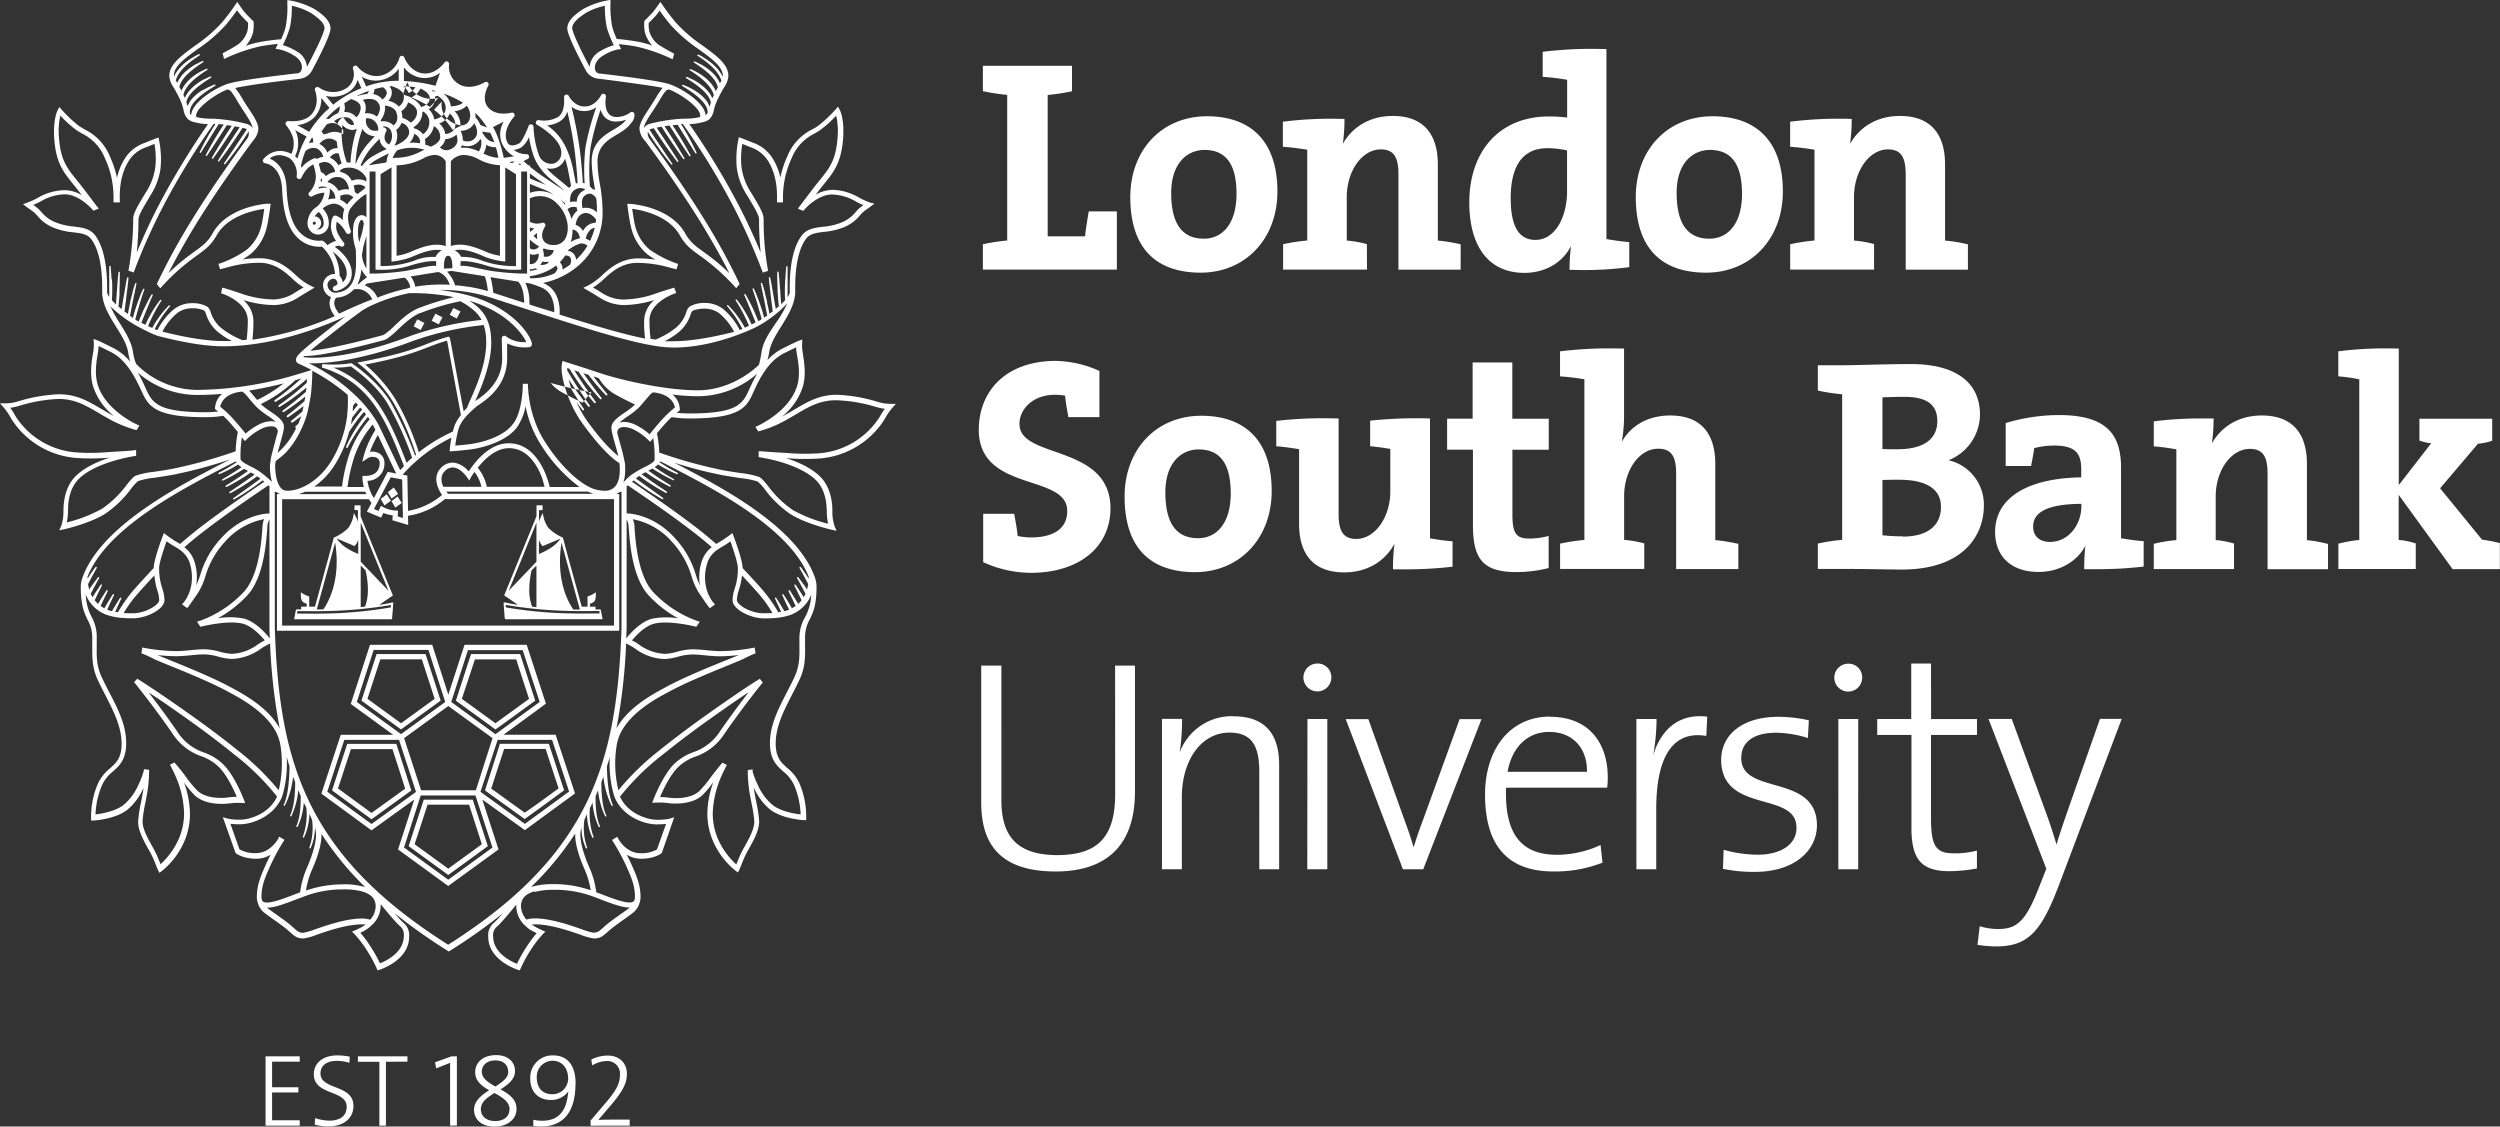 <svg xmlns="http://www.w3.org/2000/svg" viewBox="0 0 734.98 331.2"><rect x="0" y="0" width="734.98" height="331.2" fill="#333333" stroke="none"/><defs><style>.cls-1{fill:#fff;}</style></defs><title>LSBU Crest_simple black text_Horizon_WO_OUTLINE</title><g id="EST"><path class="cls-1" d="M182.9,330.37v-1.78c-3.93,0-7.61,0-9.21.09v0l3.32-3.89c3.74-4.35,5.07-6.74,5.07-9.67s-2-5.34-5.58-5.34a10.39,10.39,0,0,0-4.89,1.17l.27,1.72a8.58,8.58,0,0,1,4.16-1.29,3.7,3.7,0,0,1,4,4c0,2.48-.93,4.5-4.29,8.4l-4.34,5.08v1.53Zm-18.09-13.74a4.59,4.59,0,0,1-4.77,4.5c-2.69,0-4.45-1.81-4.45-4.92a4.68,4.68,0,0,1,4.63-4.92c2.72,0,4.59,2.08,4.59,5.34m2.2,1.51c0-6-2.8-8.42-6.58-8.42a6.52,6.52,0,0,0-6.76,6.88c0,3.81,2.35,6.22,6.06,6.22a6.19,6.19,0,0,0,5.17-2.56v.06c-.06.24-.15.91-.24,1.51q-1,7.11-7.43,7.1a11,11,0,0,1-2.66-.31v1.84a17.36,17.36,0,0,0,2.39.15c5.16,0,10-2.89,10-12.47m-19.41,7.49c0,2.24-1.91,3.39-4.14,3.39-2.66,0-4.26-1.39-4.26-3.51s1.9-3.44,4-4.74c2.27,1.27,4.45,2.54,4.45,4.86m-.4-11.14c0,1.54-1.09,2.68-3.77,4.38-2.45-1.36-4-2.54-4-4.41s1.54-3.27,4-3.27,3.74,1.45,3.74,3.3m2.45,10.84c0-2.51-1.93-4.14-4.68-5.62,2.2-1.42,4.25-2.93,4.25-5.4,0-2.69-2.08-4.68-5.55-4.68-3.78,0-6.16,2.08-6.16,5.07,0,2.23,1.45,3.75,4.1,5.26-2.23,1.45-4.43,3.11-4.43,5.76s2,4.92,6,4.92c3.69,0,6.5-2,6.5-5.31m-17.55,5V310h-1.6l-4.83,1.75.36,1.78,4.08-1.63v18.48Zm-14.53-18.78V310H103v1.6h6.31v18.78h1.93V311.59Zm-15.88,13c0-6.38-9.69-4.6-9.69-9.52,0-2.23,1.69-3.71,4.8-3.71a12.8,12.8,0,0,1,3.69.57l.12-1.81a20.46,20.46,0,0,0-3.66-.36c-4.35,0-6.91,2.35-6.91,5.52,0,6.35,9.66,4.53,9.66,9.58,0,3-2.35,4.08-5.1,4.08a13.36,13.36,0,0,1-4.17-.76l-.12,1.93a15,15,0,0,0,4.11.51c4.5,0,7.27-2.47,7.27-6M85.9,330.37v-1.59H77.77v-8.16H85.5v-1.54H77.77v-7.52H85.9V310H75.85v20.38Z" transform="translate(2.22 0.56)"/></g><g id="Logotype"><path class="cls-1" d="M542.84,70.15V57.36c0-7.63,4.47-14,10-14,4,0,5.16,2.57,5.2,7.14V78.72h18.29V71.24l-.15,0a45.32,45.32,0,0,0-6.57-1.07V47.74c0-7.72-3.25-14.2-13.24-14.21-6.88,0-11.92,3.33-14.68,8.2a54.93,54.93,0,0,0,.48-7.14V34.4H542q-1.77-.06-3.57-.06a114.28,114.28,0,0,0-14.2.86l-.16,0v7.4h.16c2.5.18,4.92.51,7,.85V70.15a54.21,54.21,0,0,0-7,1.07h-.15v7.49h24.66V71.16l-.15,0a31.57,31.57,0,0,0-5.78-1M500.49,43.52c6.5,0,9.4,4.43,9.43,12.87,0,8.87-4.18,13.22-9.61,13.22-6.42,0-9.58-4.43-9.61-13.4s4.86-12.69,9.79-12.69M499.34,79.6c13.24,0,22.57-10,22.59-23.83,0-15.16-8.13-22.13-20.65-22.15-13.42,0-22.58,10-22.59,23.73,0,15.69,8.14,22.23,20.65,22.25M458.48,55.77c0,7.45-3.51,14.18-9.25,14.2-5,0-7.3-4.06-7.32-12.25C441.93,46.9,446.4,43,452.76,43a26.61,26.61,0,0,1,5.72.67Zm11.58,13.95V13.86h-.19c-1.29,0-2.58-.06-3.86-.06a117.87,117.87,0,0,0-14.52.85l-.17,0v7.39l.19,0c2.48.17,4.89.51,7,.85V34a41,41,0,0,0-5.37-.32c-14.66,0-23.37,10.34-23.4,25.24,0,12.56,5.37,20.72,16.16,20.74h0c6.53,0,11.34-3.25,13.75-7.89a54.84,54.84,0,0,0-.44,6.82v.18h.17c1.16,0,2.35.06,3.53.06A101.58,101.58,0,0,0,476.61,78l.16,0V70.6h-.17c-2.15-.18-4.48-.52-6.54-.87m-70.42,1.44-.14,0a31.86,31.86,0,0,0-5.78-1V57.36c0-7.63,4.47-14,10-14,4,0,5.17,2.57,5.19,7.14V78.72h18.29V71.24l-.15,0a45.4,45.4,0,0,0-6.56-1.07V47.74c0-7.72-3.26-14.2-13.24-14.21-6.9,0-11.92,3.33-14.69,8.2a53.34,53.34,0,0,0,.49-7.14V34.4h-.18c-1.18,0-2.38-.06-3.59-.06a114.07,114.07,0,0,0-14.18.86l-.17,0v7.4h.17c2.5.18,4.91.51,7,.85V70.15a54.21,54.21,0,0,0-7,1.07H375v7.49h24.66ZM342.1,56.21c0-8.93,4.86-12.69,9.78-12.69,6.5,0,9.41,4.43,9.43,12.87,0,8.87-4.17,13.22-9.61,13.22-6.41,0-9.58-4.43-9.6-13.4m31.23-.44c0-15.16-8.14-22.13-20.66-22.15-13.42,0-22.57,10-22.59,23.73,0,15.69,8.14,22.23,20.66,22.25,13.24,0,22.57-10,22.59-23.83m-47.2,22.95V61.58h-8.29l0,.15c-.43,2.58-.86,5.09-1.05,7.18h-11V27.36a59.56,59.56,0,0,0,7-1.06l.15,0V18.79H286.74v7.48l.15,0a60,60,0,0,0,7,1.06V70.15a54.21,54.21,0,0,0-7,1.07h-.15v7.49h39.39Z" transform="translate(2.22 0.56)"/><path class="cls-1" d="M565.49,194.51h-5.82v16.32h-10v4.68h10.06v27.23c0,8.83,2.48,12.82,11.09,12.82a45.53,45.53,0,0,0,8.06-.78l.1,0v-5.24l-.17,0a25,25,0,0,1-6.49.78c-5.41,0-6.8-2-6.84-10.35V215.51H579v-4.68h-13.5ZM415.66,241.8c-.84,2.2-1.61,4.56-2.29,6.77-.68-2.36-1.37-4.49-2.31-7l-11-30.72h-6.65L410.23,255h6l0-.09,17.1-44.05H426.9Zm-30.58-47.29a4.1,4.1,0,1,0,4.1,4.11,4,4,0,0,0-4.1-4.11m79.21,31.84H441c1.27-7.17,5.78-11.72,12.18-11.73,6.94,0,11.16,4.68,11.16,11.46Zm-10.8-16.23c-12,0-19.1,9.8-19.12,22.9,0,15.48,7.06,22.63,20.18,22.63a38.21,38.21,0,0,0,14.25-2.56l.1,0-.57-5.25-.16.1a30.57,30.57,0,0,1-12.65,2.8c-9.73,0-15-5.21-15-18,0-.56,0-1.14.05-1.74h29.71l0-.12a20.9,20.9,0,0,0,.17-2.91c0-9.5-5-17.78-17-17.8m87.7-15.61a4.1,4.1,0,1,0,4.1,4.11,4,4,0,0,0-4.1-4.11m-31.44,27.65c0-4.5,3.44-7.33,10.19-7.35a32.57,32.57,0,0,1,9.22,1.49l.17.06.28-5.24-.12,0a42.68,42.68,0,0,0-8.76-1c-10.89,0-16.88,5.43-16.9,12.67.08,16,22.3,9,22.14,20,0,4.91-4.65,7.87-11.42,7.88a38,38,0,0,1-9.84-1.41l-.16,0-.19,5.58.11,0a43.39,43.39,0,0,0,9.38.87c11.34,0,18.12-6.13,18.14-13.71-.1-15.35-22.38-8.68-22.24-19.78M497.48,210c-7.85,0-12,5.74-13.68,11.51a64,64,0,0,0,1-10.53v-.15h-5.93V255h5.83V237.35c0-14,4-21.75,12.22-21.78a16.33,16.33,0,0,1,2.35.2l.16,0v-.14l.27-5.51-.12,0a16.94,16.94,0,0,0-2.08-.13m40.74,45h5.84V210.82h-5.84ZM325.63,232.84c0,13.29-5.64,17.93-17,18-13.52,0-16.43-7.39-16.45-16.19V195.12h-5.93v40.12c0,10,3.43,20.41,21.85,20.41,15.5,0,23.32-8.19,23.35-23.33v-37.2h-5.84Zm281.09,1.9c-1.78,5.1-3.58,10.27-4.33,13-.94-3.06-1.82-5.91-3.27-9.84l-9.91-27.1h-6.83l17,44.05-2.12,5.37c-3.81,9.79-6.38,12.34-11.95,12.34a18.58,18.58,0,0,1-5.36-.77l-.15-.05-.65,5.5.13,0a40,40,0,0,0,5.4.44h0c9.57,0,13.34-4.7,18.44-18.09l18.43-48.81h-6.39ZM382.11,255H388V210.82h-5.84ZM360.43,210a16.33,16.33,0,0,0-15.84,10.69,64.32,64.32,0,0,0,.72-9.75v-.15h-5.92V255h5.84V233.82c0-11,5.79-19,14-19,6.8,0,8.75,4.19,8.77,11.5V255h5.84V224.28c0-7.87-3.15-14.23-13.38-14.25m372.18-50.95a50.05,50.05,0,0,0-5.17-1L715.15,143l11.12-13.1a19,19,0,0,0,4.07-.84l.13,0v-6.52h-21.4V129l.12,0a13.61,13.61,0,0,0,3.34.76L703,142.05V101.91h-.18c-1.32,0-2.59-.05-3.81-.05a107.37,107.37,0,0,0-13.63.85l-.16,0v7.39l.17,0a47.75,47.75,0,0,1,6,.85v47.23a42.34,42.34,0,0,0-6,1.06l-.14,0v7.48H708v-7.54l-.12,0a20,20,0,0,0-4.91-1V144.92l15.87,21.85h13.88v-7.65ZM676,158.21V135.8c0-7.73-3.26-14.2-13.25-14.21-6.88,0-11.92,3.32-14.69,8.2a53.59,53.59,0,0,0,.5-7.15v-.18h-.18c-1.18,0-2.36,0-3.52,0a108.17,108.17,0,0,0-13.73.84l-.16,0v7.39l.17,0c2.48.17,4.4.51,6.47.84v26.68a46.5,46.5,0,0,0-6.49,1.07h-.15v7.47h23.6v-7.54l-.13,0a26.72,26.72,0,0,0-5.26-1v-12.8c0-7.62,4.47-14,10.06-14,4,0,5.15,2.56,5.19,7.14v28.23h17.77v-7.47H682a38.07,38.07,0,0,0-6-1.07m-66.32-9.89c0,5.31-3.75,10.4-9.18,10.41-3.19,0-5-1.76-5-4.5,0-4,3.75-6.65,14.2-6.69Zm11.67,9.47V137c0-4.83-1-8.73-3.83-11.42s-7.41-4.12-14.54-4.12a55.49,55.49,0,0,0-15.4,2.3l-.14,0v12.68h7.49l0-.14c.36-1.9.69-3.38.88-5.11a23.28,23.28,0,0,1,6-.76c6.12.05,7.8,2.27,7.84,6.88v2.47c-14.84.21-25.31,5.44-25.32,16.07,0,7.14,4.7,11.72,12.72,11.74,6.22,0,11.44-3.12,13.81-7.7a56.5,56.5,0,0,0-.33,6.73v.16h.18c1.17,0,2.36,0,3.55,0a116.13,116.13,0,0,0,13.61-.76H628v-7.49h-.17c-2.23-.17-4.48-.51-6.54-.85m-64.08-.56a52.45,52.45,0,0,1-6-.32V140.56c1.31-.08,4-.08,4.85-.08,7.48,0,12.35,2.35,12.35,8,0,5.27-3.67,8.7-11.21,8.72m-6-40.94c2-.08,4.13-.15,6.52-.15,7.2,0,9.6,2.81,9.62,7.12,0,5.18-3.83,8.27-11.73,8.29-1.7,0-3.14,0-4.41-.07Zm19.38,18.51a14.6,14.6,0,0,0,9.3-13.39c0-9.64-7.29-14.91-20.3-14.91-7.24,0-15.63.35-20.29.35h-7.08v7.48l.15,0a60.17,60.17,0,0,0,7,1.06v42.79a54.31,54.31,0,0,0-7,1.07h-.15v7.48h7.33c7.5,0,13.77.18,17.39.18,18,0,24.06-10,24.09-18.7a13.41,13.41,0,0,0-10.44-13.45m-68.52,23.41V135.8c0-7.73-3.26-14.2-13.24-14.21-6.6,0-11.57,3-14.24,7.74a45.87,45.87,0,0,0,.66-8.36V101.91h-.17c-1.34,0-2.64-.05-3.93-.05a119.14,119.14,0,0,0-14.56.85l-.16,0v7.39l.16,0a69.34,69.34,0,0,1,7,.85v47.23a56.51,56.51,0,0,0-7,1.06l-.14,0v7.47h24.74v-7.55l-.14,0a32.33,32.33,0,0,0-5.78-1v-12.8c0-7.62,4.38-14,10-14,4.13,0,5.25,2.56,5.29,7.14v28.24h18.29V159.3l-.15,0a51.24,51.24,0,0,0-6.57-1.06M442.39,106H430.72v16.52h-7.5v9.11h7.59v22.05c0,5.13.75,8.63,2.76,10.84s5.27,3.11,10.15,3.11a39.33,39.33,0,0,0,9.22-1.16l.13,0V157l-.23.06a21.65,21.65,0,0,1-5.42.71c-3.81,0-5-1.41-5-7V131.66h10.68v-9.11H442.39Zm-24.2,51.74V122.46H418q-1.92-.06-3.78-.06a131.38,131.38,0,0,0-13.46.69l-.17,0v7.56l.17,0c2.14.17,4,.5,5.76.76v12.47c0,7.61-4.48,14-10,14-4,0-5.17-2.56-5.2-7.14V122.46h-.18c-1.34,0-2.66-.06-4-.06a118.21,118.21,0,0,0-14,.77l-.15,0v7.48l.17,0c2.23.18,4.47.51,6.54.84v22c0,7.73,3.26,14.21,13.25,14.23,7,0,12.08-3.44,14.81-8.44a53.16,53.16,0,0,0-.45,7.38v.16h.18c1.17,0,2.36,0,3.56,0a115.83,115.83,0,0,0,13.6-.76h.17v-7.49h-.18c-2.22-.17-4.38-.51-6.45-.86M350,157.67c-6.42,0-9.59-4.43-9.61-13.4s4.85-12.7,9.78-12.7c6.5,0,9.41,4.43,9.44,12.87,0,8.87-4.18,13.22-9.61,13.23m1-36c-13.42,0-22.57,10-22.6,23.73,0,15.69,8.15,22.22,20.65,22.25,13.25,0,22.58-10,22.6-23.83,0-15.17-8.13-22.13-20.65-22.15M297.5,124c0-4.15,3.8-8.5,10.47-8.5a26.28,26.28,0,0,1,2.94.24c.18,2,.53,3.94.95,6.19l.05.15H321V108.45l-.1,0a32.41,32.41,0,0,0-12.7-2.91c-14.29,0-22.64,8.47-22.67,20.32.1,18.49,26.16,12.69,26,23.86,0,5.37-4.38,7.7-10.57,7.72a20.43,20.43,0,0,1-4-.42c-.18-2-.53-3.85-1-6.38l0-.14h-9.13v14.21l.11.05a34.16,34.16,0,0,0,13.77,3.09c14.45,0,23.53-7.64,23.54-19-.07-19-26.94-14.35-26.73-24.8" transform="translate(2.22 0.56)"/></g><g id="Logo"><path class="cls-1" d="M147.37,41.89l-.14-.11,0,0-.06-.09-.12-.19c-2-3.57,1.79-7.65,1.83-7.69a.75.75,0,0,0,.09-.91.74.74,0,0,0-.84-.33c-.05,0-4.65,1.28-7-1.75-1.95-2.54.19-6.17.21-6.2a.75.75,0,0,0-1.05-1s-4.2,2.65-7.65.52a5.86,5.86,0,0,1-2.83-5.76.75.75,0,0,0-1.36-.55S125.84,21.57,122,21s-5.32-4.61-5.34-4.65a.75.75,0,0,0-1.44.07,7.52,7.52,0,0,1-5.27,5.2c-4.16,1-7-2.44-7.07-2.59a.75.75,0,0,0-1.31.69,4.93,4.93,0,0,1-2.57,6,7.22,7.22,0,0,1-7.45-.57.75.75,0,0,0-1.15.88c.06.16,1.55,3.93-1,7-2.17,2.56-6.77,2-6.82,2a.76.76,0,0,0-.76.39.78.78,0,0,0,.09.85s2.2,2.59,2.2,4.94a7,7,0,0,1-.66,3.48,8,8,0,0,0-3.23-.89,6.66,6.66,0,0,0-5,2.42.75.75,0,0,0,.5,1.21c.19,0,4.72.68,5,7.7s1.78,11.55,4.58,14.24a9.09,9.09,0,0,0,7.13,2.58,12.16,12.16,0,0,1,3.83,8V80H96a3.36,3.36,0,0,0-3.25,3.32A3.86,3.86,0,0,0,94,86.11a3.64,3.64,0,0,0,1.12.7h0c-.85,1.58-.47,3.56,1.09,5.58h0A95.23,95.23,0,0,1,72,99.31h0c0-.08,0-.16,0-.26a42.28,42.28,0,0,0,.29-5.21,8.28,8.28,0,0,0-3-6.19,31.78,31.78,0,0,0,9.15,1.48,13.67,13.67,0,0,0,7.33-2.44l.27-.16c1.24-.76,3-1.8,3-1.8L90.26,84,89,83.4a18,18,0,0,1-3.84-2.69l-.2-.19c-1.93-1.81-5.51-5.16-10.74-5.16a33.28,33.28,0,0,0-5.17.37,19.86,19.86,0,0,0,2.37-1.57,14.63,14.63,0,0,0,4.81-8c.41-1.56,1-5.75,1-5.93l.12-.9-.91,0c-.48,0-11.69.8-16.11,8.64-1.48,2.62-2.92,3.66-5.3,5.39-1,.71-2.11,1.53-3.45,2.6-1.63,1.3-3.1,2.66-4.29,3.8,1.71-3.36,4.69-8.93,8.9-15.7C63,53.19,71.5,41.67,72,41.06l0,0,.11-.16L72,41l0,0,.34-.39a5.68,5.68,0,0,0,1.39-3.28c0-1.67-1.33-3.69-2.87-6l-.42-.63h0c-.5-.76-1-1.56-1.45-2.32a24,24,0,0,0-2.07-3.07l0,0c3.22-.71,9.75-1.64,18.55-2.64l.45-.06.61-.12a4.65,4.65,0,0,0,3-2.35l.06-.12c2.45-4.59,5.36-10.43,5.36-12.18,0-2.4-2.54-4.34-4.76-5.76a23.81,23.81,0,0,0-7-2.47l-.93-.17,0,1a30.65,30.65,0,0,1-.52,7,21.53,21.53,0,0,1-1.32,3.55h0c-1.07.07-3,.25-5.84.73a30.5,30.5,0,0,0-4.57,1.19,9.38,9.38,0,0,0,2.16-3.93,11.64,11.64,0,0,0,.17-3l0-.27L72,5.42s-1.65-1.61-2.26-2.33S68.16.93,68.15.91L67.52,0l-.61.93s-1.43,2.18-3.76,5a43.72,43.72,0,0,1-8,6.91c-4.07,3-7.6,5.53-7.6,8.92a6.58,6.58,0,0,0,1.27,3.39c.45.76,1,1.72,1.66,3.06a15.62,15.62,0,0,1,1.26,3.57,5,5,0,0,0,1.35,2.75,4.92,4.92,0,0,0,2.33.93h0a15.23,15.23,0,0,0,3.52.47h0A220.79,220.79,0,0,0,44.24,60.18c-2.63,5.07-4.79,10-6.22,13.42l0-.27A92.85,92.85,0,0,0,38.49,64c0-1.2,1.26-3.3,2.72-5.73L41.93,57A19.34,19.34,0,0,0,45,48.72a28.17,28.17,0,0,0-.45-8l-.17-.85-.82.29s-1,.38-2.66,1.06l-.56.23a11.14,11.14,0,0,0-5.64,4.27,17.65,17.65,0,0,0-2.52,6,30.63,30.63,0,0,0-2.1-6.32,15.1,15.1,0,0,0-7.24-7.81c-.59-.35-1.16-.68-1.69-1a38,38,0,0,1-5.22-4.89l-.72-.81-.5,1c-.06.1-1.33,2.59-1,8.09.47,7.32,2.69,10,5.51,13.52l.51.62c.51.64,1.29,1.65,2.1,2.7a10.18,10.18,0,0,0-5-1.47A16.13,16.13,0,0,0,9,57.54,23.82,23.82,0,0,1,5.85,59l-1.32.47,1.12.84s.79.59,1.59,1.14A8.82,8.82,0,0,1,8.8,62.91a11.78,11.78,0,0,0,4.9,3.54,20.12,20.12,0,0,0,5.68,1.29c2.32.29,4.15.51,5.31,2.12,3.19,4.41,3.14,12.43,3.13,15.07v.45l0,.36c.2,3.52,2.18,6.69,4.09,9.76,1.62,2.6,3.14,5,3.56,7.57a22.4,22.4,0,0,0,.59,2.74l0,0a15.38,15.38,0,0,0-5-4.08c-3.75-1.88-4.65-2.23-4.69-2.24l-1.08-.4.07,1.15a14.15,14.15,0,0,1-.1,2.18c0,.24-.09.58-.16,1-.35,2.08-1,5.94,0,9.43a18.46,18.46,0,0,0,6.19,8.92c-.44-.23-.89-.47-1.35-.73-.86-.48-1.67-1-2.47-1.43-3.69-2.19-7.18-4.26-12.35-4.26a46.9,46.9,0,0,0-11.73,2,19.31,19.31,0,0,1-2.3.56c-1.32.1-1.6.11-1.63.11H-2.22l1.12,1.26a18.91,18.91,0,0,1,2.23,3.32,24.85,24.85,0,0,0,19.45,11.5A62.91,62.91,0,0,0,29.8,134H30c-3.34,1.07-7.15,2.74-9.78,5.23-3.63,3.43-3.75,8.6-3.79,10.3v.22A13.29,13.29,0,0,1,15.8,154l-.6,1.36,1.45-.32c.3-.07,7.42-1.67,12-4.52a31.49,31.49,0,0,0,7.63-7.34,11.9,11.9,0,0,1,2.14-2.32,24.49,24.49,0,0,1,5-1c1.45-.22,3.19-.49,5.25-.85a135.63,135.63,0,0,0,16.78-4.5c-2.09,1.05-5.42,2.76-9.42,4.91C43.84,146,27,156.21,22.2,168.79a8.62,8.62,0,0,0-.67,3.85c.08,5.06,1.11,7.14,2,9a10.71,10.71,0,0,1,1.37,5.57c0,.68,0,1.32,0,1.94,0,3.68-.08,6.59,1.7,10.36.69,1.46,1.42,2.89,2.13,4.26,2.47,4.81,4.8,9.35,4.8,14.36,0,4.15-1.58,5.57-3.42,7.21a12.66,12.66,0,0,0-3.55,4.48,24.74,24.74,0,0,0-2,10.09l0,.75.76,0c.27,0,6.72-.41,10.19-3.4a17.52,17.52,0,0,0,4.44-6.15,2,2,0,0,0,0,.24c-.19,1.29-.46,2.69-.72,4.05a36.63,36.63,0,0,0-.84,5.64c0,2.6,1.58,5.46,3,8a31,31,0,0,1,1.54,3c1.1,2.77,1.29,3.16,1.31,3.2l.4.8.72-.53c.33-.25,8.27-6.23,8.27-16.79a27.72,27.72,0,0,0-1.77-9.26,27.91,27.91,0,0,0,3.38,4c3.52,3,9.43,2.26,10.09,2.16a21,21,0,0,1,3.38-.13l1.14.06-.4-1.07c-.11-.28-2.65-6.95-6-10.28a15.58,15.58,0,0,0-5.74-3.54,15,15,0,0,1-7.92-6.31c-3.27-4.71-6.28-8.71-8.3-11.31C43,204,45.22,205.44,48,207.4c7.95,5.53,12.7,9.06,18.85,14a73.21,73.21,0,0,1,12.38,12.21l0,0a2.07,2.07,0,0,1-.11.25c-2.4,5-8.19,6.55-10.62,6.55a16,16,0,0,1-3.78-.3l-1.43-.44,3.75,10.55.17.13c.08.06,2,1.55,5.9,1.55a8.09,8.09,0,0,0,4.25-1.2c-.56,1.07-1.15,2.27-1.71,3.55-1.16,2.64-2.36,5.37-2.36,8.92a4.34,4.34,0,0,0,.19,1.36,5.66,5.66,0,0,0,1.72,3c.53.46,1.63,1.25,2.89,2.15,1.56,1.11,3.33,2.37,4.3,3.22l.59.52c1.38,1.24,2.14,1.92,4,1.92a17,17,0,0,0,4.08-1.15c3.51-1.21,8.81-3,13.15-3a7.94,7.94,0,0,1,1.06.07,18.39,18.39,0,0,1-3,1.65l-1,.42.8.8a32.51,32.51,0,0,1,3.5,4.6,39.13,39.13,0,0,1,2.94,5.36l.26.63.66-.2c.35-.12,8.63-2.83,8.63-9.68a4.7,4.7,0,0,0-1.75-4.17l-.61-.59c-.45-.48-1.18-1.3-2-2.23l0,0a163.08,163.08,0,0,0,15.25,10.84l.77.48.77-.48a161.57,161.57,0,0,0,15.24-10.84l-.05,0c-.79.93-1.52,1.75-2,2.23l-.61.59a4.7,4.7,0,0,0-1.75,4.17c0,6.85,8.28,9.56,8.63,9.68l.66.2.26-.63a39.13,39.13,0,0,1,2.94-5.36,32.51,32.51,0,0,1,3.5-4.6l.8-.8-1-.42a18.39,18.39,0,0,1-3-1.65,7.94,7.94,0,0,1,1.06-.07c4.34,0,9.64,1.82,13.15,3a17,17,0,0,0,4.08,1.15c1.84,0,2.6-.68,4-1.92l.59-.52c1-.85,2.74-2.11,4.3-3.22,1.26-.9,2.36-1.69,2.89-2.15a5.66,5.66,0,0,0,1.72-3,4.34,4.34,0,0,0,.19-1.36c0-3.55-1.2-6.28-2.36-8.92-.56-1.28-1.15-2.48-1.71-3.55a8.09,8.09,0,0,0,4.25,1.2c3.92,0,5.82-1.49,5.9-1.55l.17-.13L196,239.7l-1.43.44a16.15,16.15,0,0,1-3.78.3c-2.43,0-8.22-1.6-10.62-6.55a2.07,2.07,0,0,1-.11-.25l0,0a73.21,73.21,0,0,1,12.38-12.21c6.14-4.92,10.9-8.45,18.85-14,2.81-2,5-3.43,6.59-4.49-2,2.6-5,6.6-8.3,11.31a15,15,0,0,1-7.92,6.31,15.58,15.58,0,0,0-5.74,3.54c-3.32,3.33-5.86,10-6,10.28l-.41,1.07,1.15-.06a20.84,20.84,0,0,1,3.37.13c.67.1,6.58.87,10.1-2.16a27.91,27.91,0,0,0,3.38-4,27.72,27.72,0,0,0-1.77,9.26c0,10.56,7.94,16.54,8.27,16.79l.72.53.4-.8s.21-.43,1.31-3.2a33.13,33.13,0,0,1,1.53-3c1.4-2.52,3-5.38,3-8a37.92,37.92,0,0,0-.84-5.64c-.26-1.36-.53-2.76-.72-4.05a2,2,0,0,0,0-.24,17.52,17.52,0,0,0,4.44,6.15c3.47,3,9.92,3.38,10.19,3.4l.76,0,0-.75a24.74,24.74,0,0,0-2-10.09,12.66,12.66,0,0,0-3.55-4.48c-1.84-1.64-3.42-3.06-3.42-7.21,0-5,2.33-9.55,4.8-14.36.71-1.37,1.44-2.8,2.13-4.26,1.78-3.77,1.74-6.68,1.7-10.36,0-.62,0-1.26,0-1.94a10.71,10.71,0,0,1,1.37-5.57c.91-1.84,1.94-3.92,2-9a8.62,8.62,0,0,0-.67-3.85c-4.78-12.58-21.64-22.81-33.91-29.41-2.79-1.5-5.24-2.78-7.19-3.78l.05,0a121.62,121.62,0,0,0,14.14,3.65c2.06.36,3.8.63,5.25.85a24.51,24.51,0,0,1,5,1,11.9,11.9,0,0,1,2.14,2.32,31.37,31.37,0,0,0,7.64,7.34c4.6,2.85,11.72,4.45,12,4.52l1.45.32-.6-1.36a13.16,13.16,0,0,1-.64-4.25v-.22c0-1.7-.15-6.87-3.78-10.3-2.64-2.49-6.45-4.16-9.78-5.23h.21a63.05,63.05,0,0,0,9.23.11,24.84,24.84,0,0,0,19.44-11.5,18.91,18.91,0,0,1,2.23-3.32l1.13-1.26h-1.68s-.32,0-1.64-.11a19.31,19.31,0,0,1-2.3-.56,46.9,46.9,0,0,0-11.72-2c-5.17,0-8.66,2.07-12.36,4.26-.8.47-1.61,1-2.46,1.43l-1.35.73a18.45,18.45,0,0,0,6.18-8.92c1-3.49.31-7.35,0-9.43-.07-.42-.12-.76-.15-1a12.71,12.71,0,0,1-.1-2.18l.07-1.15-1.09.4s-.94.36-4.69,2.24a14.9,14.9,0,0,0-4.47,3.46v0a22.45,22.45,0,0,0,.51-2.4c.41-2.52,1.94-5,3.55-7.57,1.91-3.07,3.89-6.24,4.09-9.76l0-.36v-.45c0-2.64-.06-10.66,3.13-15.07,1.16-1.61,3-1.83,5.31-2.12a20,20,0,0,0,5.68-1.29,11.78,11.78,0,0,0,4.9-3.54,8.82,8.82,0,0,1,1.56-1.49c.8-.55,1.59-1.14,1.59-1.14l1.12-.84L253.58,59a24.45,24.45,0,0,1-3.18-1.43,16.13,16.13,0,0,0-7.86-2.32,10.18,10.18,0,0,0-5,1.47c.81-1,1.59-2.06,2.1-2.7l.51-.62c2.82-3.47,5-6.2,5.52-13.52.35-5.5-.92-8-1-8.09l-.51-1-.72.81a38,38,0,0,1-5.22,4.89c-.53.37-1.09.7-1.69,1a15.14,15.14,0,0,0-7.24,7.81,30.54,30.54,0,0,0-2.09,6.32,17.64,17.64,0,0,0-2.53-6,11.12,11.12,0,0,0-5.63-4.27l-.57-.23c-1.61-.68-2.62-1-2.66-1.06l-.82-.29-.17.85a28.57,28.57,0,0,0-.45,8A19.47,19.47,0,0,0,217.5,57l.72,1.22c1.46,2.43,2.72,4.53,2.72,5.73a92.85,92.85,0,0,0,.44,9.38,2.51,2.51,0,0,0,0,.27c-1.44-3.45-3.6-8.35-6.23-13.42a217.53,217.53,0,0,0-14.71-24.26h0a15.32,15.32,0,0,0,3.53-.47h0a4.92,4.92,0,0,0,2.33-.93,4.93,4.93,0,0,0,1.35-2.75A15.27,15.27,0,0,1,209,28.19c.65-1.34,1.21-2.3,1.65-3.06a6.49,6.49,0,0,0,1.27-3.39c0-3.39-3.52-5.95-7.6-8.92a43.72,43.72,0,0,1-8-6.91c-2.32-2.8-3.74-5-3.76-5L191.91,0l-.63.91s-1,1.46-1.63,2.18-2.24,2.32-2.25,2.33l-.2.2,0,.27a11.43,11.43,0,0,0,.16,3,9.38,9.38,0,0,0,2.16,3.93,29.89,29.89,0,0,0-4.57-1.19c-2.86-.48-4.77-.66-5.84-.73h0a21.63,21.63,0,0,1-1.33-3.55,30.65,30.65,0,0,1-.52-7l0-.95-.93.17a23.78,23.78,0,0,0-7,2.47c-2.22,1.42-4.77,3.36-4.77,5.76,0,1.75,2.91,7.59,5.36,12.18l.06.12a4.64,4.64,0,0,0,3,2.35l.61.11c.15,0,15.78,2,19,2.71l0,0a24,24,0,0,0-2.07,3.07c-.46.76-1,1.56-1.45,2.32h0l-.42.63c-1.54,2.35-2.87,4.37-2.87,6a5.68,5.68,0,0,0,1.39,3.28l.34.39,0,0-.06-.09.12.16,0,0c.45.61,9,12.13,15.78,23.08,4.2,6.77,7.18,12.34,8.89,15.7-1.18-1.14-2.66-2.5-4.28-3.8-1.35-1.07-2.47-1.89-3.46-2.6-2.38-1.73-3.82-2.77-5.3-5.39-4.41-7.84-15.63-8.61-16.11-8.64l-.9,0,.11.9c0,.18.58,4.37,1,5.93a14.68,14.68,0,0,0,4.81,8,19.86,19.86,0,0,0,2.37,1.57,33.28,33.28,0,0,0-5.17-.37c-5.23,0-8.81,3.35-10.73,5.16l-.21.19a18,18,0,0,1-3.84,2.69l-1.26.62,1.21.71s1.8,1,3,1.8l.27.16A13.68,13.68,0,0,0,181,89.13a31.77,31.77,0,0,0,9.14-1.48,8.28,8.28,0,0,0-3,6.19,41.62,41.62,0,0,0,.28,5.14c-6.64-1.32-15.32-3.93-25.13-7.06h0a11.55,11.55,0,0,0-.81-5.32,7.09,7.09,0,0,0-4-3.93l.32-.13a23,23,0,0,0,8.91-4.11,20.5,20.5,0,0,0,8.22-17.07,46.56,46.56,0,0,0-.81-7.94,39.26,39.26,0,0,1-.68-6.39c0-4.34,2.56-6.19,5.66-8,2.81-1.64,3.45-2.44,4.07-3.21l.31-.39a3.23,3.23,0,0,0,.82-2.43.75.75,0,0,0-.46-.61.77.77,0,0,0-.76.12,6.74,6.74,0,0,1-4,1.32,2.9,2.9,0,0,1-2.38-1c-1.38-1.66-.79-4.91-.79-4.95a.75.75,0,0,0-1.41-.46s-1.4,2.81-4,3.25c-3.61.62-5.41-2.83-5.48-3a.75.75,0,0,0-1.42.43s.49,4.23-1.75,5.73a8.49,8.49,0,0,1-5.65.93.75.75,0,0,0-.51,1.39c.07,0,7.1,4,7.1,8.08a3.18,3.18,0,0,1-2.24,3.3,3.85,3.85,0,0,1-4.28-2.35,27.63,27.63,0,0,1-1.64-8.48A.77.77,0,0,0,154,36a.76.76,0,0,0-.83.49c-.64,1.81-2,4.68-2.78,5.11-1.79.94-2.72.52-3,.27m-35.88,6.77h0Zm-9.13-1.15-.1,0h0A42.12,42.12,0,0,1,103,42a32.78,32.78,0,0,1,1.35-4.7l0,0a3.89,3.89,0,0,0,1.73,1.7,4.27,4.27,0,0,0,1.9.48l0,0c-.75.8-1.59,1.72-2.36,2.6a21.65,21.65,0,0,0-3.23,5.47Zm3.13,1.82-.19-.18v0l.18-.26Zm.74-1.29a11.74,11.74,0,0,1,2.34-1.7c1.39-.78,2.61-1.36,3.55-1.78l0,0a6,6,0,0,0-.71,2.53l-.26.17Zm-2.14.2-.32-.18h0a20.48,20.48,0,0,1,3-5c.84-1,1.78-2,2.57-2.81l0,0A3.54,3.54,0,0,0,110,42a3.83,3.83,0,0,0,1.5,1.25h0c-1,.43-2.18,1-3.59,1.81a10.53,10.53,0,0,0-3.72,3.2Zm-3.3-1h-.45a6.13,6.13,0,0,0-.62,0l-.06-.2a25.87,25.87,0,0,1-1.45-7.61,15.19,15.19,0,0,1,.25-3.24,3.88,3.88,0,0,0,2.84,1.48,3.17,3.17,0,0,0,1.39-.34v0a33,33,0,0,0-1.17,4.3,41.81,41.81,0,0,0-.72,5.55Zm10.7,1.42h0Zm19.92,24.39a6.84,6.84,0,0,1,1.57-.16c2.3,0,5,1,7.47,2.13a22.05,22.05,0,0,0,5,1.23l.85.11V48.67l3.16,2,0,27a28.36,28.36,0,0,1-9.81-1.54,15.87,15.87,0,0,0-5.45-1.16,7,7,0,0,0-.88,0,4.09,4.09,0,0,0-1.88-1.93Zm-3.74,0A4.08,4.08,0,0,0,125.81,75a13.9,13.9,0,0,0-6.33,1.11,28.43,28.43,0,0,1-9.81,1.54l0-27,3.21-2V76.36l.85-.11a21.93,21.93,0,0,0,5-1.23h0c2.52-1.11,5.18-2.13,7.47-2.13a6.71,6.71,0,0,1,1.55.16Zm4.12.39M30.57,81.53c-.06-1.14-.15-2.36-.26-3.73a.19.19,0,0,0-.21-.19.22.22,0,0,0-.2.21c0,.92,0,2,0,3.16s0,2.32,0,3.4,0,1.74,0,2.36v0a5,5,0,0,1-.54-1,2.25,2.25,0,0,1-.09-.35h0a1,1,0,0,1,0-.17v-.45c0-2.75.07-11.15-3.41-16-1.54-2.14-3.87-2.43-6.34-2.73a19.08,19.08,0,0,1-5.29-1.19,10.3,10.3,0,0,1-4.35-3.15A10.19,10.19,0,0,0,8,60l-.45-.31c.63-.27,1.41-.63,2.13-1a14.61,14.61,0,0,1,7.11-2.12c4.26,0,8.05,4.36,8.09,4.41l.35.41,1.6-.65L26.2,60c-.16-.21-3.89-5.19-5.41-7.07l-.51-.63c-2.75-3.38-4.74-5.82-5.18-12.66a19.88,19.88,0,0,1,.43-6.22,32.25,32.25,0,0,0,4.63,4.2c.59.41,1.2.76,1.79,1.11a13.66,13.66,0,0,1,6.63,7.13,27.25,27.25,0,0,1,2.58,11.75c0,.24,0,.44,0,.61l0,.72H33v-1c-.16-5.81,1.46-9.48,2.86-11.53a9.59,9.59,0,0,1,5-3.72l.58-.24,1.75-.72a24.94,24.94,0,0,1,.28,6.64,18.08,18.08,0,0,1-2.88,7.74l-.73,1.21c-1.69,2.84-2.92,4.89-2.92,6.5A89.52,89.52,0,0,1,36.41,73c-.39,3.46-.75,5.36-.76,5.37l-.12.65,1.56.52.25-.69a176.06,176.06,0,0,1,8.09-18.15A211,211,0,0,1,60.58,35.87h0l.56,0h0a74.85,74.85,0,0,0-4.64,8.22.21.21,0,0,0,.09.28.19.19,0,0,0,.1,0,.23.23,0,0,0,.19-.1c1.59-2.59,4-6.44,5.19-8.36h0l1.49.15h0A100.39,100.39,0,0,0,58.29,45a.21.21,0,0,0,.08.28.23.23,0,0,0,.11,0,.21.21,0,0,0,.18-.09c1-1.51,2.83-4.26,5.81-8.95h0c.5.06,1,.13,1.46.21h0c-1.37,2-3.89,5.91-5.85,9.37a.21.21,0,0,0,.07.29.27.27,0,0,0,.12,0,.2.2,0,0,0,.17-.09c2.59-3.57,5.24-7.67,6.35-9.45l1.46.29h0l-.19.28c-1.43,2.13-4.39,6.57-6.19,9.5a.22.22,0,0,0,.06.29.28.28,0,0,0,.13,0,.22.22,0,0,0,.17-.09c2.94-3.83,5.55-7.73,6.84-9.82.26.06.5.13.74.2a2,2,0,0,1,.53.22h0c-1.28,2-4.83,7.26-6.69,10a.23.23,0,0,0,.05.3.22.22,0,0,0,.13,0,.23.23,0,0,0,.17-.08,90.66,90.66,0,0,0,6.89-9.6h0v0A3,3,0,0,1,70.59,40c-.61.83-9.08,12.27-15.83,23.16A193.27,193.27,0,0,0,44.08,82.54l-.19.42,1,1.24.59-.65a62.92,62.92,0,0,1,6.87-6.48c1.32-1.06,2.42-1.86,3.39-2.56,2.47-1.79,4.09-3,5.73-5.87,3.32-5.89,11.27-7.42,14-7.78-.19,1.35-.55,3.77-.82,4.8a13.22,13.22,0,0,1-4.29,7.17,32,32,0,0,1-7.71,4L62,77l.46,1.58.7-.17,1.4-.35a34.36,34.36,0,0,1,9.55-1.36c4.64,0,7.82,3,9.72,4.76l.2.19a19.09,19.09,0,0,0,3,2.28c-.6.36-1.34.79-1.94,1.16l-.28.17a12.22,12.22,0,0,1-6.54,2.22,30.16,30.16,0,0,1-9-1.53c-2-.72-5.31-1.73-5.34-1.74L63.12,84l-.34,1.65.62.22c.08,0,7.23,2.5,7.23,7.84a42.46,42.46,0,0,1-.28,5c0,.24,0,.44-.07.62l-1.22.12a25.15,25.15,0,0,1-6.29-3.62,9.7,9.7,0,0,1-3-4.49,3.67,3.67,0,0,0-.94-1.67,8.48,8.48,0,0,0-4.49-1.1,8.6,8.6,0,0,0-5.51,1.85,19.44,19.44,0,0,0-4.78,6.1l-.8-.33h0c.35-.68.76-1.42,1.26-2.24s.87-1.37,1.37-2.06,1.18-1.58,1.85-2.36a.21.21,0,0,0,0-.29.2.2,0,0,0-.28,0,27.76,27.76,0,0,0-2,2.21c-.53.66-1,1.35-1.51,2.05-.59.89-1,1.69-1.42,2.35L41.3,95.3h0c.34-.79.73-1.68,1.22-2.68.32-.64.68-1.37,1.13-2.13l0-.06c.51-.88,1-1.71,1.56-2.55a.21.21,0,0,0-.33-.25,23.62,23.62,0,0,0-1.61,2.24l-.1.15c-.54.84-1,1.64-1.29,2.17l-.06.1-.1.18c-.48.89-.85,1.7-1.14,2.34a.67.67,0,0,1-.06.12h0l-1.06-.54-.08,0h0l0-.12c.3-.86,2.85-7.09,3.3-8a.2.2,0,0,0-.09-.27.2.2,0,0,0-.27.07c-.47.71-2.1,3.93-2.5,4.83,0,0-.81,1.91-1.06,2.52-.06.14-.13.35-.22.56h0c-.34-.19-.69-.39-1-.61h0c.14-.49.28-1,.37-1.32l.6-2.08c.06-.22.13-.44.19-.67.15-.55.31-1.12.53-1.72l0-.07c.28-.89.59-1.85,1-2.92a.2.2,0,0,0-.11-.26.21.21,0,0,0-.27.1,24.48,24.48,0,0,0-1.08,2.55l-.06.16c-.25.64-.47,1.27-.68,1.87l-.23.67-.06.16c-.28.84-.5,1.61-.67,2.23-.06.19-.14.52-.23.85h0L36,92.24h0c.23-1.1.49-2.5.73-3.68,0-.26.1-.54.16-.82.11-.54.21-1.1.36-1.7V86c.15-.59.28-1.22.41-1.9.08-.39.16-.79.25-1.21a.21.21,0,0,0-.4-.11c-.31.86-.58,1.84-.81,2.7l0,.17c-.16.56-.3,1.13-.43,1.67-.08.3-.15.58-.22.87l0,.12c0,.06,0,.11,0,.17-.21.85-.37,1.64-.5,2.27,0,.24-.11.63-.17,1h0c-.33-.23-.66-.48-1-.72h0c.14-1,.31-2.33.49-3.78,0-.35.24-2.11.32-2.66,0,0,.18-1.57.27-2.39l.09-1a.21.21,0,0,0-.17-.23.22.22,0,0,0-.24.16c-.22.94-.4,2-.54,2.85,0,0-.76,4.46-1.09,6.34h0l-.92-.78h0c.15-1.23.25-2.39.32-3.69,0-.38,0-.77,0-1.18s0-1,.06-1.61V83c0-.92,0-2,.05-3.47a.21.21,0,0,0-.19-.21.2.2,0,0,0-.22.19c-.1.81-.19,1.79-.28,3l0,.2-.12,1.42c0,.46-.07.91-.11,1.35l0,.3c-.07.82-.12,1.58-.17,2.22,0,.34,0,.65-.07.91-.44-.41-.83-.82-1.18-1.21h0c.06-1,.11-2,.1-3.2,0-.9,0-1.86-.09-2.93m72.67,1.4h-.44a12.91,12.91,0,0,0,1.1-4.35,9.45,9.45,0,0,0,1.6,2.26V81A21.46,21.46,0,0,0,103.24,82.93Zm14.48,1.21a55.89,55.89,0,0,0-9.12,2.76,6.57,6.57,0,0,0-3.44-3.49l-.27-.11a5.76,5.76,0,0,1,.65-.55l11-1.73a1.89,1.89,0,0,1,.28.17A4.19,4.19,0,0,1,118.38,84l-.48.1-.16,0m-13.64-20c.25,0,.62.5.62,1.15a21.73,21.73,0,0,1-.91,4c-.14.47-.27.94-.4,1.4a11.78,11.78,0,0,1-.19-5.15c.27-1,.65-1.42.86-1.42Zm8.76-17.23M95.58,73.39c1.55,1.16,4.13,3.53,4.13,6.43a3.33,3.33,0,0,1-1.21,2.64,3,3,0,0,0-.88-1.9A13.75,13.75,0,0,0,95.58,73.39Zm53,50.7c-2.87,3.89-9.34,5.35-11.26,5.7-1.61.31-4.3.55-5.69.66a30.7,30.7,0,0,1,1-5c.81-2.62,3.32-4.83,5.36-6.61,2.77-1.82,9.14-6,8.88-14.59,0-.9,0-2.38,0-3v-.31c0-.2,0-.39,0-.57a11.68,11.68,0,0,0,6.5,1.14.89.89,0,0,0,.79-.89c.07-1.94-6-12.5-23.19-15.32-1.26-.25-2.57-.46-4-.63a48.41,48.41,0,0,1,10.81,1.11c1.51.33,3,.73,4.38,1.18,3.47,1.11,6.88,2.22,10.21,3.3,18.41,6,34.31,11.15,42.7,11.34,9.95.23,19.69-3.53,24.61-5.8a34.35,34.35,0,0,0,9.55-7.18,32.06,32.06,0,0,1-3.4,5.84c-1.79,2.63-3.64,5.35-4.12,8.22a35.1,35.1,0,0,1-.8,4c-.86.86-7.87,7.5-18,7.5-10.69,0-24.64-3.63-28.54-5l-.27-.08c-2.38-.81-6.07-2-8.28-2.69l-1.87-.6-.81-.27-.16.84c-.63,3.31,1.77,11.55,5.81,17.22,6.06,8.49,9.83,11.24,11.09,12,0,.13.05.31.07.57.21,2.88-.24,5.06-1.31,6.29a3.85,3.85,0,0,1-2.82,1.26,11.35,11.35,0,0,1-3.25-.46c-4.66-1.54-10.78-7.58-15.23-15-.32-.53-.61-1.09-.9-1.64a34.56,34.56,0,0,1-3.46-14.34h-1.5C151.47,115.33,150.93,121,148.61,124.09Zm31.24,60.78V144.7h-.91a7.83,7.83,0,0,0,1.11-.65h.48V184c-1.3,40.33-9.81,67.14-51,93.2h.07c-41.22-26.06-49.74-52.87-51-93.2V144.05H79a7.83,7.83,0,0,0,1.11.65h-.91v40.17Zm41-52.78v1.75l.64.1c.11,0,10.83,1.59,16.06,6.52,3.18,3,3.28,7.7,3.32,9.25v.23a19.57,19.57,0,0,0,.39,3.47,41.65,41.65,0,0,1-10.33-4,30.51,30.51,0,0,1-7.26-7c-1.17-1.46-1.95-2.42-2.69-2.75a24.09,24.09,0,0,0-5.43-1.14c-1.44-.22-3.17-.48-5.22-.84a141.08,141.08,0,0,1-18.72-5.19c0-1.08-.14-2.51-.34-3.85-.13-.9-.24-1.47-.32-1.82,1.12-1.35,2-2.39,2.76-3.19.49-.54,1-1.06,1.55-1.56a34,34,0,0,0,5.2.4c15.38,0,16.92-3.39,19-8.08l.26-.57c2.58-5.6,5.23-8.85,8.62-10.54,1.74-.87,2.85-1.41,3.54-1.73,0,.35,0,.77.1,1.25,0,.27.09.63.17,1.09.33,2,1,5.6.07,8.77-2.13,7.66-11.46,11.88-11.55,11.92l-.79.35.84,1.34.52-.13a36.31,36.31,0,0,0,8.32-3.58c.87-.48,1.69-1,2.5-1.45,3.67-2.17,6.83-4,11.59-4A45.11,45.11,0,0,1,255.06,119a19.38,19.38,0,0,0,2.58.6l.29,0A24.51,24.51,0,0,0,256.4,122a23.25,23.25,0,0,1-18.23,10.73,63.13,63.13,0,0,1-9-.11l-1.52-.1c-4-.22-5.92-.39-5.93-.4Zm-.38-22.88a39,39,0,0,0-2.06,4l-.27.58c-2,4.34-3.27,7.2-17.68,7.2a30.93,30.93,0,0,1-3.58-.2h-.12c.37-.31.6-.48.6-.48l.31-.23v-.38a5.79,5.79,0,0,0-2-4.13l-.19-.15a59.64,59.64,0,0,0,7.6.51,26.71,26.71,0,0,0,17.36-6.65ZM209,23.08a.05.05,0,0,1,0,0,.05.05,0,0,0,0,0m-14.52,2.66c3.71,1.44,8.31,5,9,6.92.23.64.22,1.11,0,1.21a17.67,17.67,0,0,1-4,.45l-.6,0a48,48,0,0,0-10,1.51,3.11,3.11,0,0,0-1.8,1.23c.11-1.23,1.39-3.17,2.62-5l.42-.63h0c.5-.77,1-1.59,1.48-2.36a18.47,18.47,0,0,1,2-3l.17-.08A1.8,1.8,0,0,1,194.45,25.74Zm-1.28,74a21.86,21.86,0,0,0,4.18-2.7,11.24,11.24,0,0,0,3.42-5.11,3.8,3.8,0,0,1,.47-1c.69-.55,5.13-1.7,8.11.74A17.66,17.66,0,0,1,213.62,97c-7.26,1.83-13.29,2.76-17.93,2.76-.83,0-1.66,0-2.49,0Zm12.45-66.94a4.07,4.07,0,0,1-.44.55h0a3.42,3.42,0,0,0-.2-1c-1-3-6.09-6.55-10.17-8.07l-.29-.1c-3-1-14.11-2.4-20.44-3.12l-.28,0a1.64,1.64,0,0,1-1.15-1.43c-.14-1,.39-2.65,2.35-3.79A13,13,0,0,1,179.37,14l1-.12-.68-1.46,0,0c1.09.09,2.69.28,4.86.64a50.2,50.2,0,0,1,10.17,3.43l.82.39.42-1.67-.52-.28s-2.14-1.12-4-2.32a7.46,7.46,0,0,1-2.8-4.1,9.41,9.41,0,0,1-.15-2.3c.47-.46,1.61-1.61,2.14-2.22.33-.39.75-.95,1.09-1.42.64.91,1.75,2.43,3.24,4.22a45,45,0,0,0,8.31,7.17c3.75,2.73,7,5.08,7,7.7,0,.13,0,.25,0,.37v0l-.17-.34-.09-.17-.19-.32-.12-.2c-.06-.1-.13-.2-.2-.3l-.16-.23-.22-.3-.2-.25-.23-.28-.25-.27-.25-.27a2.47,2.47,0,0,0-.28-.28,2.23,2.23,0,0,0-.27-.26l-.32-.29-.65-.54-.72-.53-.78-.52L204,15.92c-.3-.15-.6-.3-.92-.44a.22.22,0,0,0-.27.09.22.22,0,0,0,.07.28c4,2.6,6.19,4.84,7,7.31h0l-.44.77h0a8.22,8.22,0,0,0-.42-.84.05.05,0,0,1,0,0,8.47,8.47,0,0,0-.63-.93l0-.07c-.24-.3-.51-.61-.81-.92l-.07-.08a12.57,12.57,0,0,0-1-.91l-.1-.08a12.48,12.48,0,0,0-1.18-.88l-.1-.07c-.43-.29-.89-.57-1.39-.85l-.07,0c-.52-.28-1.07-.55-1.65-.8a.19.19,0,0,0-.26.09.19.19,0,0,0,.07.27c4.22,2.68,6.53,5.06,7,7.24h0c-.19.34-.4.72-.62,1.14,0-.08-.07-.17-.11-.25a.93.93,0,0,0-.05-.1,3.14,3.14,0,0,0-.18-.37s0-.08-.07-.13-.13-.23-.2-.35l-.11-.16c-.07-.11-.14-.22-.22-.33l-.14-.18a3.33,3.33,0,0,0-.24-.32l-.17-.21c-.09-.09-.17-.19-.26-.29l-.22-.23-.27-.28-.26-.24-.29-.26-.31-.25c-.1-.08-.19-.17-.3-.25l-.36-.26-.31-.22c-.13-.1-.27-.18-.41-.27l-.32-.21-.49-.28-.31-.18c-.18-.1-.38-.2-.58-.29l-.28-.15c-.3-.14-.61-.28-.93-.41a.21.21,0,0,0-.27.1.2.2,0,0,0,.08.27c4.11,2.56,6.49,5.06,7,7.3h0v0c-.15.32-.29.62-.41.91h0a6.72,6.72,0,0,0-.39-.75l0-.06a8.47,8.47,0,0,0-.63-.93l-.06-.08c-.25-.31-.51-.61-.81-.92l-.09-.09a12.43,12.43,0,0,0-1-.89l-.11-.09c-.37-.29-.76-.58-1.18-.86l-.12-.07c-.43-.28-.89-.55-1.39-.81a.2.2,0,0,1-.08,0c-.52-.26-1.07-.52-1.65-.75a.21.21,0,0,0-.26.1.2.2,0,0,0,.08.27c4.51,2.75,6.87,5.08,7.24,7.18h0c-.16.46-.27.87-.36,1.23h0c-.06-.16-.12-.31-.19-.47,0,0,0,0,0,0-.08-.17-.17-.35-.27-.53l0-.05c-.1-.17-.21-.34-.32-.51l-.06-.08a5.45,5.45,0,0,0-.37-.47.76.76,0,0,0-.08-.11l-.4-.44-.13-.13c-.13-.13-.27-.27-.42-.4a1.29,1.29,0,0,1-.17-.16l-.44-.36-.23-.18-.45-.33-.29-.2c-.15-.1-.29-.2-.45-.29l-.37-.23-.42-.24-.47-.25-.4-.21-.59-.27-.33-.15-1-.41a.21.21,0,0,0-.26.11.2.2,0,0,0,.08.27c5.4,3.23,7.77,5.84,7.4,8.15m13.31,192.75-1.47.19v.66a42.92,42.92,0,0,0,.37,5c.2,1.33.47,2.75.74,4.12a38.46,38.46,0,0,1,.81,5.35c0,2.22-1.49,4.9-2.79,7.26a28.84,28.84,0,0,0-1.61,3.17l-.89,2.19c-1.93-1.73-6.93-7-6.93-14.95a28.72,28.72,0,0,1,2.55-11c.47-1.13,1.25-2.61,1.26-2.62l.35-.68-1.32-.66-.38.45s-1.13,1.34-2.41,3l-.54.72a33,33,0,0,1-3.59,4.29c-2.45,2.11-6.75,2.13-8.9,1.81a19.46,19.46,0,0,0-2.51-.17c.84-2,2.86-6.35,5.21-8.7a14,14,0,0,1,5.24-3.21,16.54,16.54,0,0,0,8.58-6.85c5.79-8.33,10.74-14.39,10.79-14.45l.38-.46-.87-1.1-.56.34s-3.16,1.92-10.11,6.76c-8,5.56-12.76,9.1-18.93,14a76.91,76.91,0,0,0-12,11.7.93.93,0,0,1,0-.13,33.68,33.68,0,0,1-.5-13,13.41,13.41,0,0,1,2.25-5.57c3.42-5.07,9.7-8.45,12.72-10.07l.64-.34c4.71-2.56,12.18-5.61,17.11-7.62,2.29-.94,3.94-1.61,4.56-1.93,1.82-.93,3-1.41,3-1.41l.57-.22-.28-1.7-.76.15a54.52,54.52,0,0,1-9.19.91c-1.47,0-2.86-.14-4.21-.27a39.64,39.64,0,0,0-4.16-.27,18.64,18.64,0,0,0-4.46.72,15.29,15.29,0,0,1-3.6.62,14,14,0,0,1-7.74-2.83c-.35-.24-.65-.43-.87-.56s-.73-.39-1.07-.57c1.12-1.35,3.79-4.24,6.54-4.92,4.27-1.07,11.8.78,11.87.8l.52.13,1-1.51-.95-.3a33,33,0,0,1-12.84-8.52c-4.39-4.86-5.1-14.87-5.37-18.64,0-.71-.08-1.13-.12-1.37a6.51,6.51,0,0,0-.39-1.29,20.32,20.32,0,0,1,11.49,6.63,25.78,25.78,0,0,1,5.79,10.17,19.23,19.23,0,0,0,2.29,5.06c1.74,2.55,2.5,3.62,2.62,3.76l.45.54,1.51-1.11-.54-.61c-.16-.18-3.92-4.63-1.68-11.72a7.67,7.67,0,0,1,3.08-3.85c.56-.4,1.07-.69,1.43-.9l.25-.14c.73-.44,1.46-.94,2-1.32.83,2.29,2.19,6.38,2.19,7.88v.3a18.6,18.6,0,0,1-.92,5.7,11.17,11.17,0,0,0-.64,3.42c0,2.7,5.3,5.34,9.25,5.34a34.67,34.67,0,0,0,4-.18,19.65,19.65,0,0,0,3.58-.77,10.49,10.49,0,0,0,6.3-6,15.09,15.09,0,0,1-1.79,6.55A12.11,12.11,0,0,0,232.8,187c0,.69,0,1.34,0,2,.05,3.63.08,6.25-1.55,9.7-.68,1.44-1.41,2.86-2.11,4.22-2.56,5-5,9.67-5,15,0,4.83,2,6.61,3.92,8.33a11.14,11.14,0,0,1,3.18,4,24.26,24.26,0,0,1,1.92,8.62c-1.78-.19-6.09-.87-8.5-3a16.27,16.27,0,0,1-4.24-6,19.55,19.55,0,0,1-1.4-3.7Zm-63.55,48.17a38.21,38.21,0,0,0-3,4.05,41.64,41.64,0,0,0-2.77,4.94c-1.82-.74-7-3.25-7-8a3.27,3.27,0,0,1,1.28-3.08c.2-.19.42-.4.65-.64,1-1.05,3.43-3.87,4.87-5.7a5.74,5.74,0,0,0,0,.73,7.88,7.88,0,0,0,2.45,5.33s.84.78,1.23,1.08A13.45,13.45,0,0,0,155.37,273.68Zm-.49-12.15h0a20.7,20.7,0,0,1,5.61-.62A31.67,31.67,0,0,1,172.1,263c.83.3,1.71.61,2.66,1,3.76,1.46,6.4,2.31,8.2,2.24-.49.41-1.6,1.2-2.77,2-1.59,1.13-3.39,2.42-4.42,3.32l-.59.53c-1.29,1.15-1.72,1.54-3,1.54a20.9,20.9,0,0,1-3.59-1.08c-3.6-1.24-9-3.11-13.64-3.11h0a7.78,7.78,0,0,0-2.39.35l0,0a6.18,6.18,0,0,1-1.62-3.87c0-2.25,1.26-3.66,3.95-4.43m5.61-2.12a22,22,0,0,0-6,.68l-.6.17.16-.15a90.52,90.52,0,0,0,12.82-15.56h0v.31c0,3.32,1.52,7.43,2.8,10.29a24.39,24.39,0,0,1,1.76,6.07h0a32.51,32.51,0,0,0-10.92-1.81,22,22,0,0,0-6,.68m15.82-21.32a17.39,17.39,0,0,0,1.54,6.87.21.21,0,0,0,.19.13l.09,0a.22.22,0,0,0,.11-.28,19.78,19.78,0,0,1-1.06-8.46c.28-.54.52-1,.78-1.58a20.18,20.18,0,0,0,1.78,7.08.21.21,0,0,0,.19.12l.09,0a.22.22,0,0,0,.11-.29c-1.15-2.59-1.32-6.12-1.28-8.82.25-.57.5-1.15.73-1.72a22.67,22.67,0,0,0,2.05,7.59.22.22,0,0,0,.19.12.19.19,0,0,0,.1,0,.21.21,0,0,0,.1-.28c-1-2.05-1.46-5.33-1.49-9.76h0c.21-.55.42-1.11.62-1.67a25,25,0,0,0,2.37,8.48.24.24,0,0,0,.19.12.19.19,0,0,0,.1,0,.22.22,0,0,0,.1-.29c-1-2.13-1.65-6.11-1.73-11.33h0c.3-.91.57-1.83.84-2.76v0a33.93,33.93,0,0,0,.89,10,11.62,11.62,0,0,0,.47,1.61c.08.23.14.37.14.37a4.52,4.52,0,0,0,.19.43c2.61,5.38,8.73,7.39,12,7.39a26.89,26.89,0,0,0,2.86-.14l-2.67,7.51a9.27,9.27,0,0,1-4.81,1.11c-4.27,0-6.48-4.08-6.5-4.12l-.38-.71-1.53.94.41.64a63.57,63.57,0,0,1,4.09,7.71c1.1,2.5,2.24,5.08,2.24,8.31,0,1.11-.39,1.37-.51,1.46-1.18.8-4.81-.43-8.56-1.88-.81-.33-1.57-.6-2.3-.86a25.94,25.94,0,0,0-2-7.23c-1.72-3.86-2.67-7.3-2.67-9.68a7.35,7.35,0,0,1,.31-2.12h0a15,15,0,0,0,1.27,6,.23.23,0,0,0,.2.13l.08,0a.21.21,0,0,0,.12-.27,17.1,17.1,0,0,1-.8-8.15l.76-1.7M182,152.15a5.24,5.24,0,0,1,.54,1.49c0,.15.06.64.1,1.21.27,3.91,1,14.29,5.75,19.53a33.58,33.58,0,0,0,8.79,6.85,22.19,22.19,0,0,0-7.64.09c-3.52.88-6.7,4.6-7.66,5.82h0c.05-1,.09-2.07.12-3.11Zm-.18,36.46.05,0s1.07.53,1.83,1c.2.11.46.29.77.5a15.37,15.37,0,0,0,8.57,3.08,17,17,0,0,0,4-.66,16.74,16.74,0,0,1,4.09-.68c1.36,0,2.65.13,4,.26s2.82.28,4.36.28A49.62,49.62,0,0,0,215,192c-.8.36-2.24.94-4,1.65-5,2-12.48,5.09-17.27,7.69l-.63.34c-3.12,1.68-9.63,5.17-13.26,10.56-.29.44-.58.92-.83,1.37a168.21,168.21,0,0,0,2.84-25ZM207,160.32a8.62,8.62,0,0,0-2.87,4,15.34,15.34,0,0,0-.59,7.2,26.46,26.46,0,0,1-1.21-3.15,27,27,0,0,0-6.09-10.69c-6.34-7.08-13.63-7.29-13.94-7.29H182v-7.86h-.12l.45-.4c2.71,1.82,11.56,7.83,18.08,12.8,2.31,1.75,4.07,3.16,6.6,5.35Zm8.9,8.27c1.37,1.47,3.63,3.91,5.18,5.71a36.31,36.31,0,0,1,3.79,5.36c-1,.07-2,.07-2.69.07-3.77,0-7.75-2.5-7.75-3.84a9.77,9.77,0,0,1,.57-3A19.92,19.92,0,0,0,215.92,168.59Zm-19.92-28a.22.22,0,0,0-.08-.29c-2.18-1.22-4.12-2.46-5.66-3.53a5.13,5.13,0,0,0,1-.79h0a38.8,38.8,0,0,0,5.55,2.87.11.11,0,0,0,.08,0,.21.21,0,0,0,.19-.12.22.22,0,0,0-.09-.29,52,52,0,0,1-5.26-3.08h0a1.77,1.77,0,0,0,.15-.31c1.88.94,5.7,2.88,10.5,5.46,12,6.46,28.5,16.44,33.17,28.49,0,.19,0,.37,0,.56-.77-1.24-1.59-2.39-2.34-3.41a.21.21,0,0,0-.3,0,.22.22,0,0,0-.06.29h0c.57.94,1.83,3.33,2.56,4.72h0a13.16,13.16,0,0,1-.32,1.47c0,.05,0,.1,0,.15h0c-.25-.39-.52-.79-.82-1.22-.48-.67-1-1.39-1.59-2.14l-.18-.24a.22.22,0,0,0-.29-.05.23.23,0,0,0-.07.29c.84,1.48,1.79,3.26,2.48,4.6h0a9.22,9.22,0,0,1-.54,1h0c-.59-1-1.38-2.17-2.37-3.65a.22.22,0,0,0-.29-.07.2.2,0,0,0-.08.28c.23.49.5,1,.77,1.58.47.94.94,1.88,1.35,2.75h0a8.7,8.7,0,0,1-1,1.07h0c-.52-.89-1.29-2.14-2.44-3.94a.22.22,0,0,0-.29-.08.21.21,0,0,0-.09.28c.25.55.55,1.17.86,1.81.42.86.83,1.73,1.21,2.54h0a12.18,12.18,0,0,1-1.1.68c-.54-1-1.35-2.33-2.45-4.06a.22.22,0,0,0-.38.21c.58,1.23,1.33,2.84,2,4.26l-.39.15a8.27,8.27,0,0,1-1,.29h0c-.55-.95-1.32-2.26-2.37-3.9a.21.21,0,0,0-.28-.08.22.22,0,0,0-.09.29c.51,1.08,1.19,2.54,1.79,3.88h0l-.81.13a46.62,46.62,0,0,0-4.3-6.16c-2-2.37-5.37-5.93-6.22-6.84v0c0-2.33-2.36-8.63-2.63-9.34l-.36-.95-.8.62s-1.35,1-2.66,1.82l-.22.13c-.28.15-.65.37-1.07.64-2.4-2.07-4.73-4-6.93-5.64-6.34-4.82-14.85-10.62-17.84-12.64l.48-.42,0,0a73.25,73.25,0,0,0,8.41,5.54l.11,0a.22.22,0,0,0,.18-.1.21.21,0,0,0-.05-.29c-2.48-1.75-6.17-4.38-8-5.71h0c.33-.26.62-.49,1-.73h0a64,64,0,0,0,7.88,5,.19.19,0,0,0,.1,0,.21.21,0,0,0,.19-.11.21.21,0,0,0-.07-.29c-2.42-1.57-5.53-3.75-7.37-5.08h0c.36-.22.74-.43,1.13-.63h0a55.83,55.83,0,0,0,7.11,4.25.19.19,0,0,0,.1,0,.21.21,0,0,0,.19-.11.23.23,0,0,0-.08-.3c-2.33-1.4-4.78-3.06-6.5-4.29.41-.21.81-.41,1.19-.62a48.59,48.59,0,0,0,6.2,3.46.15.15,0,0,0,.09,0,.21.21,0,0,0,.19-.11m-17.65,5.58H152.83m-23.5-1.7s-.14-.17-.33-.45h41.66a11.87,11.87,0,0,0,1.54.64H129.5ZM87.47,144h17.71c.09.24.18.48.28.71H85.6A13.62,13.62,0,0,0,87.47,144Zm65-44a8.72,8.72,0,0,1-5.91-1.66.75.75,0,0,0-1.26.56s.07,4.18.11,5.33c.22,7.27-4.76,11-7.94,13.14a1.11,1.11,0,0,1,.07-.16c1.7-3.83,4.86-11,4.65-17.73-.18-5.82-2.11-8.83-6.41-11.61C147,91.15,151.61,97.94,152.49,100Zm.75,0Zm-36.92,38.83a45.55,45.55,0,0,1,14.19-10.71c-.32,1.72-.44,3.07-.45,3.15l-.07.87.87-.06c.18,0,4.44-.32,6.76-.75,2-.38,9-2,12.19-6.29a16.38,16.38,0,0,0,2.51-6.19,32.1,32.1,0,0,0,2.89,8.51c.3.58.61,1.15.94,1.71h0a45.9,45.9,0,0,0,12,13.54H159.4c-.62-2.6-3.48-12.47-11.61-12.84-6.13-.3-10.66,5.85-12.21,8.27a7.26,7.26,0,0,0-4.23-2.57,4.61,4.61,0,0,0-3.75,1.36c-2.73,2.51-1.29,6.12.14,8.12a21,21,0,0,1-10,4.69l-.2-10.38-1.35-.26Zm-5.52-2.94a3.23,3.23,0,0,0-1.58-3.19,4.13,4.13,0,0,0-2.67-.43,27.7,27.7,0,0,1,2.34-4.93l5.34,11.22a.56.56,0,0,0,0,.08l-2.44-.47-4.06,7.7h0a12.4,12.4,0,0,1-1.9-5.07A5,5,0,0,0,110.8,135.83Zm4.37,2Zm-36.49-1.26a5.54,5.54,0,0,1,.07-.87c0-.24.06-.49.1-.74l1.76-1.43c3-2.42,6-7.38,7.44-12.36.25-.81,1-4.72,1.14-5.74a56.37,56.37,0,0,0,.41-6.23v-.82A57.21,57.21,0,0,1,100,115.53v.13a30.58,30.58,0,0,1-.15,5.62l0,.34a33.32,33.32,0,0,1-2.87,10c-.12.26-.25.52-.39.79l-.32.63-.24.47c-.37.66-.73,1.29-1.13,1.9A20.69,20.69,0,0,1,91,139.92a16.73,16.73,0,0,1-4.18,2.7,11.45,11.45,0,0,1-4.46,1.11c-.16,0-.91-.13-1.16-.18C79.47,142.75,78.68,139.46,78.68,136.54ZM36.83,102.68c-.46-2.81-2.14-5.51-3.76-8.11a40,40,0,0,1-2.84-5.08,38.21,38.21,0,0,0,8.58,6.22c1.15.61,2.21,1.13,3.1,1.56.7.31,1.46.63,2.27.93l.72.18c7.5,1.91,13.74,2.87,18.56,2.87,15.43,0,30.52-6.31,35.88-8.81-1.86,1.4-4.11,3.14-6.32,4.9s-5,4-6.56,5.45c-.34.31-.62.58-.82.8a3.68,3.68,0,0,0-.35.42c-.49.72-.5,1-.5,1.12a1.25,1.25,0,0,0,.77,1.23c.33.14,1.77.77,3.8,1.85l-.74.24-2.18.68-.15.05-2.13.63H84l-.09.07a105.1,105.1,0,0,1-28.32,4.19A25.59,25.59,0,0,1,38,106.64l-.09-.09C37.81,106.4,37.31,105.59,36.83,102.68Zm13.34-79.6a.05.05,0,0,0,0,0,.05.05,0,0,1,0,0m92.49,61.25c-.11-.7-.2-1.33-.29-1.77h0c-.13-.66-.26-1.19-.39-1.63l8.14,1.3c1.46,1.58,1.63,3.92,1.77,5.81,0,.15,0,.29,0,.42l-9.09-2.94C142.77,85.11,142.71,84.71,142.66,84.33Zm10.9-26.59a7,7,0,0,1,8.21,1.79c2.94,3,3.47,7.14,2.47,9.51a3.71,3.71,0,0,1-3.67,2.42,3.59,3.59,0,0,1-2.72-.92,2.89,2.89,0,0,1-.69-2.15,5.24,5.24,0,0,1,.83-2.3.75.75,0,0,0,0-.86.76.76,0,0,0-.81-.3,4.46,4.46,0,0,1-3.62-.3ZM129.5,279l0,0,0,0ZM164,74.55m.85-1.54-4.06,3M143.06,41.21m28.15,13A59.84,59.84,0,0,1,171.36,43a73.47,73.47,0,0,1,3-11.29l0-.06a5.22,5.22,0,0,0,1,2,4.35,4.35,0,0,0,3.53,1.51,8.11,8.11,0,0,0,3-.57,1.47,1.47,0,0,0-.1.13c-.53.66-1.08,1.35-3.65,2.84-3.24,1.89-6.41,4.17-6.41,9.29a39.34,39.34,0,0,0,.71,6.64c.09.6.19,1.21.29,1.83l0,0a3,3,0,0,0-.81-.35h0a4.84,4.84,0,0,0-.71-.73Zm-7.36,5.42a12.35,12.35,0,0,0-1-1.17l-.38-.37-.08-.1c.69.54,1.25,1,1.53,1.26h0l0,.24v0Zm3.49-.89a5.14,5.14,0,0,0-1.38,0,5,5,0,0,0-.56.1v0c-.07-1.08,0-2.85,1.49-3.66a2.76,2.76,0,0,1,3,0h0a5.26,5.26,0,0,0-1.38.87,3.8,3.8,0,0,0-1.17,2.75Zm5.89,3.12a4.45,4.45,0,0,0-3.87-1.28l-.33.08h0c-.23-1.12-.36-2.8.48-3.52a2.35,2.35,0,0,1,2-.74,2.85,2.85,0,0,1,1.59,1.44l0,0a32.35,32.35,0,0,1,.17,3.35c0,.23,0,.45,0,.67Zm-.26,3-3,4.71a4.75,4.75,0,0,1,1.51-2.69,2.75,2.75,0,0,1,1.15-.48h0a19.05,19.05,0,0,1-1.39,3.86l0,0a4.79,4.79,0,0,0-1.28-.65ZM153.56,66.3l0,0a4.74,4.74,0,0,0,1.32.31l0,0-1.24,1h0l-.08-.11Zm0,3.55a11.41,11.41,0,0,0,2.69,2v0a1.88,1.88,0,0,1-1,.82,1.66,1.66,0,0,1-1.71-.27Zm0,4.27a3.08,3.08,0,0,0,1,.2,3.87,3.87,0,0,0,1.14-.19,3.7,3.7,0,0,0,.4-.16h0a2.68,2.68,0,0,1-.7,2.38,1.92,1.92,0,0,1-1.87.7Zm0,4.46.37,0a3.26,3.26,0,0,0,1.31-.28h0a3.09,3.09,0,0,0,.55.3h0a16.35,16.35,0,0,1-2.21.49h0Zm3.82-5.71c.09-.13.17-.27.24-.39h0a9.61,9.61,0,0,0,1.58.39l1,.09h.38v0a2.34,2.34,0,0,1-2.93,1.89h0a4.73,4.73,0,0,0-.28-2Zm-.1,3.46a4,4,0,0,0,1,.12,3.37,3.37,0,0,0,.87-.1v0a1.53,1.53,0,0,1-1,.81,2.77,2.77,0,0,1-1.54.12h0a4.32,4.32,0,0,0,.67-1Zm-2.63-7.56,1-.8,0,0c0,.12,0,.23,0,.35a5.11,5.11,0,0,0,.13,1.48h0a11.93,11.93,0,0,1-1.14-1Zm-1.09,11.85h.17a16.44,16.44,0,0,0,7.51-3.08h0a1,1,0,0,1,.42.76c0,.59-.58,1.25-.91,1.54v0a16,16,0,0,1-7.19,1.39ZM164,74.55h0a2,2,0,0,1,1.36.44,2.19,2.19,0,0,1-.05,2.32h0a19.31,19.31,0,0,1-2.17,1.38v0a2.5,2.5,0,0,0,0-.48,2.47,2.47,0,0,0-.78-1.67h0a12.06,12.06,0,0,0,1.6-2m.85-1.54,0,0a10,10,0,0,1,3.75-2,2.9,2.9,0,0,1,1.94.68v0a18.81,18.81,0,0,1-3.36,4.14h0a3,3,0,0,0-.66-1.72,2.83,2.83,0,0,0-1.74-.93h0a.54.54,0,0,0,.05-.11m1.3-5.16,0-.35c0-.21,0-.42.05-.63h0a2.23,2.23,0,0,1,1.53.93,3.84,3.84,0,0,1,.6,1.64v0a7.49,7.49,0,0,0-2.65,1.1h0a16.5,16.5,0,0,0,.44-2.71m-.23-3.91a12,12,0,0,0-1.22-3l0,0a2.45,2.45,0,0,1,1.42-.67,3,3,0,0,1,1.29.09h0c.06.39.13.74.2,1h0a5.35,5.35,0,0,0-1.75,2.57Zm1.18,1.59c.12-1,.62-3.07,2.57-3.46,1.66-.32,3,1.29,3.44,1.89h0c0,.32-.08.62-.13.93h0a4.3,4.3,0,0,0-2.38.83,5,5,0,0,0-1.34,1.61c-.08-.13-.16-.26-.25-.39a3.64,3.64,0,0,0-1.92-1.42ZM151.74,46.77a11.77,11.77,0,0,1,1.14-.56.75.75,0,0,0,.44-.87.74.74,0,0,0-.78-.57,6.25,6.25,0,0,1-3.72-1.24h0A6.47,6.47,0,0,0,151,42.8a7.31,7.31,0,0,0,2.3-3.09,30,30,0,0,0,1.48,5.9,2.75,2.75,0,0,0,.15.36l.09.23a17,17,0,0,0,4.78,6l4.1,3.39,0,0c-1.06-.67-2.84-1.82-5.56-3.64-2-1.34-3.59-2.55-4.77-3.51v-.35l-.51-.08c-.6-.51-1.07-.94-1.41-1.25Zm1.82,3.66c1.07.84,2.38,1.8,3.93,2.83l.67.45.12.08c-2.22-.84-4-1.6-4.73-1.92Zm0,3.07c1,.42,2.53,1.07,4.41,1.77a13.51,13.51,0,0,1,2.48,1.34l-.08,0a8.31,8.31,0,0,0-6.52-.58l-.29.11Zm10.33-7.4a26.17,26.17,0,0,1,.93,3.54l.87,4.49h0a4.72,4.72,0,0,0-.61.56h0c-.65-.54-1.92-1.6-4.35-3.59a17.92,17.92,0,0,1-2.23-2.2l0,0a4.83,4.83,0,0,0,2.3,0,4.32,4.32,0,0,0,3.1-2.88l0,.08m3.19,7.31-.79-4A27.52,27.52,0,0,0,163.77,42l-.15-.21a15.58,15.58,0,0,0-5-5.5A8.27,8.27,0,0,0,162.56,35a5.18,5.18,0,0,0,2-2.76v0a107.91,107.91,0,0,1,2.34,12.89c.53,5,.65,7.22.67,8.13h0a4.43,4.43,0,0,0-.49.13Zm2-.18c0-1-.15-3.33-.66-8.24a113.5,113.5,0,0,0-2.63-14.08v-.08A6.2,6.2,0,0,0,170.64,32a6.08,6.08,0,0,0,2.41-1l0,.06a75,75,0,0,0-3.16,11.75,59.59,59.59,0,0,0-.23,10.52h0a3.51,3.51,0,0,0-.58-.13ZM37,131.86s-1.93.18-5.94.4l-1.52.1a63,63,0,0,1-9,.11A23.2,23.2,0,0,1,2.31,121.74a24.33,24.33,0,0,0-1.54-2.45l.3,0a19.71,19.71,0,0,0,2.57-.6A45.2,45.2,0,0,1,15,116.73c4.76,0,7.93,1.88,11.59,4,.81.48,1.63,1,2.5,1.45a36.31,36.31,0,0,0,8.32,3.58l.53.13.83-1.34-.79-.35c-.09,0-9.42-4.26-11.55-11.92-.88-3.17-.26-6.82.07-8.78.08-.45.14-.81.17-1.08.05-.48.08-.9.1-1.25.69.32,1.8.86,3.54,1.73,3.39,1.69,6,4.94,8.62,10.54l.27.57c2.13,4.69,3.67,8.08,19,8.08a34,34,0,0,0,5.2-.4c.54.5,1.06,1,1.55,1.56.74.8,1.65,1.84,2.76,3.19-.08.35-.19.92-.32,1.82a36.2,36.2,0,0,0-.33,3.85,141.81,141.81,0,0,1-18.73,5.19c-2.05.36-3.77.62-5.22.84a24.36,24.36,0,0,0-5.43,1.14c-.74.33-1.51,1.29-2.69,2.75a30.14,30.14,0,0,1-7.26,7,41.75,41.75,0,0,1-10.32,4,19.75,19.75,0,0,0,.38-3.47v-.23c0-1.55.14-6.25,3.31-9.25,5.23-4.93,16-6.51,16.06-6.53l.64-.09v-1.75ZM65.33,26l.17.08a18.47,18.47,0,0,1,2,3c.47.77,1,1.59,1.48,2.36h0l.42.63c1.23,1.88,2.51,3.82,2.62,5a3.11,3.11,0,0,0-1.8-1.23,48,48,0,0,0-10-1.51l-.6,0a17.67,17.67,0,0,1-4-.45c-.26-.1-.27-.57,0-1.21.73-2,5.33-5.48,9-6.92A1.72,1.72,0,0,1,65.33,26ZM40,226.18a20.5,20.5,0,0,1-1.4,3.7,16.39,16.39,0,0,1-4.24,6c-2.42,2.09-6.73,2.77-8.5,3a24,24,0,0,1,1.92-8.62,11.14,11.14,0,0,1,3.18-4c1.92-1.72,3.92-3.5,3.92-8.33,0-5.37-2.42-10.07-5-15-.71-1.36-1.43-2.78-2.11-4.22-1.63-3.45-1.6-6.07-1.55-9.7,0-.62,0-1.27,0-2a12.11,12.11,0,0,0-1.52-6.23A15.09,15.09,0,0,1,23,174.26a10.46,10.46,0,0,0,6.3,6,19.48,19.48,0,0,0,3.58.77,34.59,34.59,0,0,0,4,.18c4,0,9.25-2.64,9.25-5.34a11.17,11.17,0,0,0-.64-3.42,18.55,18.55,0,0,1-.93-5.7v-.3c0-1.5,1.36-5.59,2.19-7.88.53.38,1.25.88,2,1.32l.24.14a15.71,15.71,0,0,1,1.44.9,7.67,7.67,0,0,1,3.08,3.85c2.23,7.09-1.52,11.54-1.68,11.72l-.54.61,1.51,1.11.45-.54c.12-.14.87-1.21,2.62-3.76a19.23,19.23,0,0,0,2.29-5.06,25.73,25.73,0,0,1,5.78-10.17,20.38,20.38,0,0,1,11.49-6.63,6.52,6.52,0,0,0-.38,1.29,13.3,13.3,0,0,0-.13,1.37c-.26,3.77-1,13.78-5.37,18.64A32.93,32.93,0,0,1,56.7,181.9l-1,.3,1,1.51.52-.13c.07,0,7.6-1.87,11.87-.8,2.74.68,5.41,3.57,6.54,4.92-.34.18-.74.38-1.07.57s-.52.32-.88.56A14,14,0,0,1,66,191.66a15.29,15.29,0,0,1-3.6-.62,18.48,18.48,0,0,0-4.45-.72,39.64,39.64,0,0,0-4.16.27c-1.35.13-2.75.27-4.21.27a54.87,54.87,0,0,1-9.2-.91l-.75-.15-.28,1.7.56.22s1.23.48,3.05,1.41c.61.32,2.27,1,4.56,1.93,4.93,2,12.39,5.06,17.11,7.62l.64.34c3,1.62,9.3,5,12.72,10.07a13.55,13.55,0,0,1,2.25,5.57,33.68,33.68,0,0,1-.5,13,.5.5,0,0,0,0,.13,76.91,76.91,0,0,0-12-11.7c-6.17-4.94-11-8.48-18.93-14-7-4.84-10.08-6.74-10.11-6.76l-.57-.34L37.2,200l.38.46c.05.06,5,6.12,10.79,14.45A16.54,16.54,0,0,0,57,221.78,14,14,0,0,1,62.19,225c2.35,2.35,4.36,6.71,5.21,8.7a19.34,19.34,0,0,0-2.51.17c-2.15.32-6.45.3-8.9-1.81a32.18,32.18,0,0,1-3.59-4.29l-.54-.72c-1.28-1.7-2.41-3-2.42-3l-.38-.45-1.32.66.36.68s.78,1.49,1.26,2.62a28.69,28.69,0,0,1,2.54,11c0,7.94-5,13.22-6.92,14.95l-.89-2.19a30.72,30.72,0,0,0-1.61-3.17c-1.31-2.36-2.79-5-2.79-7.26a38.46,38.46,0,0,1,.81-5.35c.27-1.37.54-2.79.74-4.12a42.92,42.92,0,0,0,.37-5v-.66l-1.47-.19ZM68.8,114.58c.49-.09,1.49,1.13,2.35,2.18.45.54.94,1.13,1.48,1.72.24.26.48.52.73.76a24.09,24.09,0,0,0,3.1,2.4,20.59,20.59,0,0,1,2.42,1.83,4.5,4.5,0,0,0-1.4-.2,8.26,8.26,0,0,0-3.63,1,18.32,18.32,0,0,0-3.22,2.11c-.24.2-.46.38-.63.54-.24-.29-.53-.66-.88-1.07-1.24-1.5-2.24-2.66-3.05-3.55-.59-.64-1.21-1.26-1.91-1.89s-1.27-1.11-1.62-1.38C62.72,118,63.67,115.14,68.8,114.58Zm111.06,9.12a21.74,21.74,0,0,1,2.42-1.84,23.17,23.17,0,0,0,3.1-2.39c.25-.25.49-.5.73-.76.54-.59,1-1.18,1.48-1.73.86-1,1.84-2.24,2.35-2.18,5.14.57,6.08,3.43,6.26,4.44-.35.27-.92.74-1.62,1.38s-1.32,1.26-1.9,1.89c-.82.88-1.85,2.07-3.06,3.54l-.87,1.07-.64-.53a17.6,17.6,0,0,0-3.22-2.11,8.22,8.22,0,0,0-3.63-1A4.5,4.5,0,0,0,179.86,123.7ZM106,272.37c.39-.3,1.21-1.06,1.24-1.08a7.88,7.88,0,0,0,2.45-5.33,5.74,5.74,0,0,0,0-.73c1.44,1.83,3.86,4.65,4.87,5.7.23.24.44.45.65.64a3.27,3.27,0,0,1,1.28,3.08c0,4.77-5.14,7.28-7,8a43.18,43.18,0,0,0-2.77-4.94,36.58,36.58,0,0,0-3-4.05A12.71,12.71,0,0,0,106,272.37Zm-1.77-10.84c2.7.77,4,2.18,4,4.43a6.18,6.18,0,0,1-1.62,3.87l0,0a7.65,7.65,0,0,0-2.38-.35h0c-4.6,0-10,1.87-13.64,3.11a21.17,21.17,0,0,1-3.59,1.08c-1.27,0-1.71-.39-3-1.54l-.6-.53c-1-.9-2.82-2.19-4.41-3.32-1.17-.84-2.28-1.63-2.77-2,1.8.07,4.43-.78,8.2-2.24,1-.37,1.82-.68,2.66-1a31.67,31.67,0,0,1,11.61-2.13,20.62,20.62,0,0,1,5.6.62h0m34-124.63c1.88-2.41,5.36-5.92,9.53-5.69,5.17.28,7.95,5,9.36,8.82l.72,2.52h-17A13,13,0,0,0,138.19,136.9ZM126.66,79.4a5,5,0,0,1,1.82,1.15A6.73,6.73,0,0,1,130,83.16a48.09,48.09,0,0,0-7.52.2c-.9.09-1.78.21-2.63.36a6,6,0,0,0-1.37-3Zm-12.36.46,16.5-.73,9.48,1.51c.07.15.13.31.19.47a17.6,17.6,0,0,1,.43,1.74c.09.43.18,1,.27,1.71,0,.15.05.31.08.47-1-.3-2.07-.56-3.1-.79-.72-.15-1.43-.29-2.13-.41l-.64-.1-.15,0q-.61-.1-1.23-.18l-1-.12-.89-.09-.25,0-.28,0a10.2,10.2,0,0,0-2.35-4A4,4,0,0,1,130.8,79.13Zm45.31,32.14c2.8.81,7.21,1.91,12.09,2.81l0,0a18.18,18.18,0,0,0-1.73,1.92c-.29.35-.6.73-.93,1.11h0c-1.48-.7-4.3-2.07-6.5-3.32a10.75,10.75,0,0,1-2.93-2.59ZM181.26,125a6.82,6.82,0,0,1,3,.82,16.08,16.08,0,0,1,2.94,1.93c.7.57,1.14,1,1.14,1l.6.59.52-.65.36-.45c0,.15.05.33.08.52a38,38,0,0,1,.33,4.14h0c0,.45,0,.89,0,1.29v.31c0,.79-1.51,1.55-3,2.3a24,24,0,0,0-2.34,1.29,13.56,13.56,0,0,0-3.55,2.87,3.93,3.93,0,0,1-.31.38,12.22,12.22,0,0,0,.55-3.87c0-.36,0-.5,0-.62a.71.71,0,0,1,0-.15,9.9,9.9,0,0,0-.07-1,5,5,0,0,0-.12-.63,2.84,2.84,0,0,1-.08-.34c-.3-1.61-.84-3.55-1.32-5.25-.24-.87-.47-1.69-.67-2.47,0,0,0-.16-.08-.4C179.27,125.84,179.65,125,181.26,125ZM114.8,149.59l-.72-.07a8,8,0,0,1-3.62-1l-.7-.37-.69,1.5-1.35-.57,4.93-9.32,3.36.64.23,11.32-1.54-.46Zm-3-5.46,1.11,1.89,1.89-1.37-1.23-1.9Zm1.09,2.65,1.1,1.89,1.9-1.36-1.23-1.91Zm-3.19-.65,1.11,1.89,1.89-1.36-1.22-1.91Zm-5.05,114a22.09,22.09,0,0,0-6-.68,32.51,32.51,0,0,0-10.92,1.81h0a24.73,24.73,0,0,1,1.75-6.07c1.28-2.86,2.81-7,2.81-10.29v-.31h0A90.52,90.52,0,0,0,105,260.11l.16.15-.6-.17a22.09,22.09,0,0,0-6-.68m-9.8-20.64.76,1.7a17.23,17.23,0,0,1-.8,8.15.21.21,0,0,0,.11.27l.09,0a.23.23,0,0,0,.2-.13,15,15,0,0,0,1.26-6h0a7.35,7.35,0,0,1,.31,2.12c0,2.38-1,5.82-2.67,9.68a25.58,25.58,0,0,0-2,7.23c-.73.26-1.49.53-2.31.86-3.74,1.45-7.37,2.68-8.55,1.88-.13-.09-.51-.35-.51-1.46,0-3.23,1.14-5.81,2.24-8.31A62,62,0,0,1,81,247l.41-.64-1.54-.94-.37.71s-2.24,4.12-6.5,4.12a9.35,9.35,0,0,1-4.82-1.11l-2.66-7.51a26.89,26.89,0,0,0,2.86.14c3.24,0,9.36-2,12-7.39.07-.14.18-.41.19-.43s.06-.14.14-.37a13.18,13.18,0,0,0,.47-1.61,33.93,33.93,0,0,0,.89-10v0c.26.93.54,1.85.83,2.76h0c-.07,5.22-.67,9.2-1.72,11.33a.22.22,0,0,0,.1.29.17.17,0,0,0,.1,0,.21.21,0,0,0,.18-.12,25,25,0,0,0,2.38-8.48c.2.56.41,1.12.62,1.67h0c0,4.43-.53,7.71-1.49,9.76a.21.21,0,0,0,.1.28.17.17,0,0,0,.1,0,.24.24,0,0,0,.19-.12,22.42,22.42,0,0,0,2-7.59c.24.57.49,1.15.74,1.72,0,2.7-.13,6.23-1.28,8.82a.22.22,0,0,0,.1.29l.1,0a.22.22,0,0,0,.19-.12,20.18,20.18,0,0,0,1.78-7.08c.26.55.5,1,.77,1.58a19.62,19.62,0,0,1-1.05,8.46.21.21,0,0,0,.11.28l.09,0a.21.21,0,0,0,.19-.13,17.74,17.74,0,0,0,1.54-6.87M77,184c0,1,.07,2.08.11,3.11h0c-1-1.22-4.15-4.94-7.66-5.82a22.19,22.19,0,0,0-7.64-.09,33.74,33.74,0,0,0,8.79-6.85c4.74-5.24,5.47-15.62,5.75-19.53,0-.57.07-1.06.1-1.21a5.24,5.24,0,0,1,.54-1.49Zm.18,4.59a168.21,168.21,0,0,0,2.84,25c-.25-.45-.54-.93-.84-1.37C75.6,206.87,69.09,203.38,66,201.7l-.64-.34c-4.78-2.6-12.29-5.66-17.26-7.69-1.73-.71-3.16-1.29-4-1.65a49.62,49.62,0,0,0,5.46.34c1.54,0,3-.15,4.35-.28s2.65-.26,4-.26a16.74,16.74,0,0,1,4.09.68,17,17,0,0,0,4,.66,15.41,15.41,0,0,0,8.58-3.08c.31-.21.57-.39.77-.5.75-.42,1.83-.94,1.83-1l0,0ZM52,160.3c2.53-2.19,4.29-3.6,6.6-5.35,6.52-5,15.37-11,18.08-12.8l.45.4H77v7.86h-.29c-.31,0-7.6.21-13.94,7.29a27,27,0,0,0-6.09,10.69,26.46,26.46,0,0,1-1.21,3.15,15.34,15.34,0,0,0-.59-7.2,8.62,8.62,0,0,0-2.87-4Zm-8,12.6a9.78,9.78,0,0,1,.58,3c0,1.34-4,3.84-7.75,3.84-.73,0-1.66,0-2.69-.07A36.31,36.31,0,0,1,38,174.3c1.55-1.8,3.8-4.24,5.18-5.71A20,20,0,0,0,44,172.9Zm33.22-37.42a8.17,8.17,0,0,0-.08,1.06,16.75,16.75,0,0,0,.6,4.56,34.8,34.8,0,0,0-4-3.28,24.9,24.9,0,0,0-2.26-1.25c-1.46-.74-3-1.51-3-2.3l0-1.29v-.31a36.55,36.55,0,0,1,.34-4.14c0-.18,0-.34.07-.49l.89,1.08.6-.59a13.52,13.52,0,0,1,1.13-1,15.74,15.74,0,0,1,2.94-1.93,6.88,6.88,0,0,1,3-.83c1.65,0,2,.88,2,1.61,0,0-1.77,6.43-2.07,8C77.35,134.77,77.3,135.14,77.26,135.48Zm-14.19,5.14a.2.2,0,0,0,.19.11.15.15,0,0,0,.09,0,49.29,49.29,0,0,0,6.2-3.46c.38.21.78.41,1.19.62-1.72,1.23-4.18,2.89-6.5,4.29a.23.23,0,0,0-.08.3.21.21,0,0,0,.19.11l.1,0a55.83,55.83,0,0,0,7.11-4.25h0c.39.2.77.41,1.12.63h0c-1.84,1.33-5,3.51-7.37,5.08a.22.22,0,0,0,.11.4.2.2,0,0,0,.11,0,64,64,0,0,0,7.88-5h0c.35.24.65.47,1,.73h0c-1.84,1.33-5.52,4-8,5.71a.22.22,0,0,0-.06.29.22.22,0,0,0,.18.1.2.2,0,0,0,.11,0A72.34,72.34,0,0,0,75,140.66l0,0,.48.42c-3,2-11.5,7.82-17.84,12.64-2.2,1.68-4.54,3.57-6.93,5.64-.43-.27-.8-.49-1.07-.64l-.23-.13a29.84,29.84,0,0,1-2.65-1.82l-.8-.62-.36.95c-.27.71-2.63,7-2.63,9.34v0c-.86.91-4.18,4.47-6.22,6.84a46.62,46.62,0,0,0-4.3,6.16l-.81-.13h0c.6-1.34,1.28-2.8,1.79-3.88a.22.22,0,0,0-.38-.21c-1,1.64-1.82,2.95-2.36,3.9h0a8.27,8.27,0,0,1-1-.29l-.39-.15c.63-1.42,1.37-3,2-4.26a.23.23,0,0,0-.1-.29.21.21,0,0,0-.28.08c-1.1,1.73-1.91,3.1-2.46,4.06a12.06,12.06,0,0,1-1.09-.68h0c.37-.81.79-1.68,1.2-2.54l.87-1.81a.21.21,0,0,0-.09-.28.22.22,0,0,0-.29.08c-1.15,1.8-1.92,3-2.44,3.94h0a8,8,0,0,1-1-1.07h0c.41-.87.88-1.81,1.34-2.75.28-.55.54-1.09.78-1.58a.21.21,0,0,0-.37-.21c-1,1.48-1.78,2.65-2.37,3.65h0a9.25,9.25,0,0,1-.55-1h0c.7-1.34,1.65-3.12,2.48-4.6a.21.21,0,0,0-.07-.29.22.22,0,0,0-.29.05l-.17.24c-.57.75-1.11,1.47-1.59,2.14-.3.43-.58.83-.82,1.22h0c0-.05,0-.1,0-.15a11.25,11.25,0,0,1-.32-1.47h0c.73-1.39,2-3.78,2.56-4.72h0a.21.21,0,0,0-.07-.29.2.2,0,0,0-.29,0c-.76,1-1.57,2.17-2.35,3.41,0-.19,0-.37,0-.56,4.67-12.05,21.15-22,33.16-28.49,4.8-2.58,8.63-4.52,10.51-5.46a1.77,1.77,0,0,0,.15.31h0a52,52,0,0,1-5.26,3.08.23.23,0,0,0-.1.29.24.24,0,0,0,.2.12.11.11,0,0,0,.08,0A39.35,39.35,0,0,0,67.8,136h0a5.13,5.13,0,0,0,1,.79c-1.55,1.07-3.48,2.31-5.66,3.53a.21.21,0,0,0-.08.29m-24.84-31.7a26.66,26.66,0,0,0,17.35,6.65q3.68,0,7.49-.32h0A5.91,5.91,0,0,0,61,119.34v.38l.31.23s.23.17.6.48h-.12a30.93,30.93,0,0,1-3.58.2c-14.41,0-15.71-2.86-17.68-7.2l-.26-.58a43.52,43.52,0,0,0-2.06-4ZM65.94,99.7c-.83,0-1.66,0-2.49,0-4.64,0-10.67-.93-17.93-2.76a17.66,17.66,0,0,1,4.27-5.38c3-2.44,7.42-1.29,8.11-.74a3.8,3.8,0,0,1,.47,1A11.24,11.24,0,0,0,61.79,97,21.86,21.86,0,0,0,66,99.7Zm5,14.58q5.06-.81,10.26-2.14A41.29,41.29,0,0,1,73.44,117l-.07,0c-.38-.43-.73-.85-1.06-1.25A19.78,19.78,0,0,0,71,114.28m13.56,10.79a.26.26,0,0,0,.21.11l.11,0a21.77,21.77,0,0,1-5.21,7.17l-.28.23c.25-1,.53-1.95.79-2.87s.8-3,.8-3a8.08,8.08,0,0,0,.27-1.79c0-1.77-1.91-3.09-3.93-4.48a22.11,22.11,0,0,1-2.87-2.2,40.76,40.76,0,0,0,10.12-7l1.81-.55h0a79.78,79.78,0,0,1-7.84,6.38.27.27,0,0,0-.07.37.28.28,0,0,0,.23.13.22.22,0,0,0,.13,0A55.64,55.64,0,0,0,88,110.82c0,.37,0,.77-.06,1.19h0a83.41,83.41,0,0,1-8.23,6.59.28.28,0,0,0,.31.46,62.87,62.87,0,0,0,7.83-5.68c0,.43-.07.85-.11,1.24-1.85,1.62-4.26,3.61-6.82,5.51a.27.27,0,0,0,.17.49.3.3,0,0,0,.15-.05A72,72,0,0,0,87.55,116c-.07.4-.16.87-.26,1.4-1.62,1.39-3.42,2.89-5.12,4.21a.27.27,0,0,0-.06.37.28.28,0,0,0,.22.12.3.3,0,0,0,.16,0c1.71-1.16,3.22-2.26,4.53-3.28h0c-.1.5-.21,1-.33,1.58-1.13,1-2.26,1.93-3.31,2.78a.27.27,0,0,0,0,.38.28.28,0,0,0,.22.11.33.33,0,0,0,.16,0c.9-.64,1.76-1.27,2.58-1.88-.26.76-.56,1.52-.88,2.26l-.82.71a.27.27,0,0,0,0,.37m-31-92.31c-.37-2.31,2-4.92,7.4-8.15a.2.2,0,0,0,.08-.27.21.21,0,0,0-.26-.11l-1,.41-.33.15-.59.27-.4.21-.46.25-.43.24L57.2,26c-.16.09-.3.19-.45.29l-.29.2-.45.33-.23.18-.44.36a1.29,1.29,0,0,1-.17.16c-.15.13-.29.27-.42.4a1.59,1.59,0,0,1-.13.13l-.4.44a.76.76,0,0,0-.08.11,5.45,5.45,0,0,0-.37.47l-.06.08c-.11.17-.22.34-.32.51l0,.05c-.1.18-.19.36-.27.53l0,0c-.07.16-.13.31-.19.47h0c-.09-.36-.2-.77-.36-1.23h0c.37-2.1,2.74-4.43,7.24-7.18a.2.2,0,0,0,.08-.27.21.21,0,0,0-.26-.1c-.58.23-1.13.49-1.65.75l-.08,0c-.5.26-1,.53-1.39.81l-.12.07c-.42.28-.81.57-1.18.86l-.11.09a12.43,12.43,0,0,0-1,.89l-.09.09c-.3.31-.56.61-.81.92l-.06.08a8.47,8.47,0,0,0-.63.93l0,.06a6.72,6.72,0,0,0-.39.75h0c-.13-.29-.26-.59-.42-.91v0h0c.48-2.24,2.85-4.74,7-7.3a.2.2,0,0,0,.08-.27.21.21,0,0,0-.27-.1c-.32.13-.63.27-.93.41l-.28.15-.58.29-.31.18-.49.28-.32.21c-.14.09-.28.17-.41.27l-.31.22-.36.26c-.11.08-.2.17-.3.25l-.31.25-.29.26-.26.24-.27.28-.22.23c-.09.1-.17.2-.26.29l-.17.21c-.08.11-.17.21-.24.32l-.14.18c-.08.11-.15.22-.22.33l-.1.16c-.08.12-.14.24-.21.35s-.05.09-.07.13a3.14,3.14,0,0,0-.18.37.93.93,0,0,0-.05.1,2.72,2.72,0,0,1-.11.25c-.22-.42-.43-.8-.62-1.14h0c.5-2.18,2.81-4.56,7-7.24a.21.21,0,0,0,.08-.27.2.2,0,0,0-.27-.09c-.58.25-1.13.52-1.65.8l-.07,0c-.5.28-1,.56-1.39.85l-.1.07a12.48,12.48,0,0,0-1.18.88l-.1.08a12.57,12.57,0,0,0-1,.91l-.07.08c-.3.31-.57.62-.81.92l0,.07a8.47,8.47,0,0,0-.63.93.05.05,0,0,1,0,0,8.22,8.22,0,0,0-.42.84h0l-.43-.77h0c.78-2.47,2.93-4.71,7-7.31a.22.22,0,0,0,.07-.28.22.22,0,0,0-.27-.09c-.32.14-.62.29-.92.44L54,16.59l-.78.52-.72.53-.65.54-.32.29a3.31,3.31,0,0,0-.27.26A2.47,2.47,0,0,0,51,19l-.25.27-.25.27-.23.28-.2.25-.22.3-.16.23-.2.3-.12.2-.19.32-.09.17c0,.11-.11.23-.17.34v0c0-.12,0-.24,0-.37,0-2.62,3.23-5,7-7.7a45,45,0,0,0,8.31-7.17c1.49-1.79,2.6-3.31,3.24-4.22.34.47.76,1,1.09,1.42.53.61,1.67,1.76,2.14,2.22a9.41,9.41,0,0,1-.15,2.3,7.46,7.46,0,0,1-2.8,4.1c-1.83,1.2-4,2.31-4,2.32l-.52.28.42,1.67.82-.39A50.2,50.2,0,0,1,74.6,13c2.17-.36,3.77-.55,4.86-.64l0,0-.68,1.46,1,.12a13,13,0,0,1,4.39,1.81c2,1.14,2.49,2.75,2.35,3.79A1.64,1.64,0,0,1,85.36,21l-.28,0c-6.33.72-17.41,2.08-20.44,3.12l-.29.1c-4.08,1.52-9.13,5-10.17,8.07a3.78,3.78,0,0,0-.2,1h0a4.07,4.07,0,0,1-.44-.55M83,7.57a29.92,29.92,0,0,0,.58-6.43A19.54,19.54,0,0,1,89.1,3.2h0C91.84,5,93.18,6.43,93.18,7.69c0,.84-1.36,4.28-5.15,11.41a5.8,5.8,0,0,0-3.11-4.62,17.77,17.77,0,0,0-4-1.77A30.42,30.42,0,0,0,83,7.57Zm95.24,5.14a17.75,17.75,0,0,0-4,1.77,5.8,5.8,0,0,0-3.11,4.62C167.36,12,166,8.53,166,7.69c0-1.26,1.33-2.73,4.08-4.49h0a19.43,19.43,0,0,1,5.53-2.06,29.92,29.92,0,0,0,.58,6.43A31.26,31.26,0,0,0,178.23,12.71ZM137.31,138.24a11,11,0,0,1,2,4.31H128.11c-.63-1.4-1-3.27.51-4.66a3.11,3.11,0,0,1,2.55-1c2.12.24,3.85,2.78,3.87,2.81l.69,1,.59-1.08s.35-.62,1-1.48ZM101.6,117.35l.17-.19m1.25,1.3c-.51.59-1,1.22-1.55,1.89h0c0-.58.09-1.12.1-1.63h0l.81-.94m-.78-.43c0-.12,0-.24,0-.36l.18.18m.61.61c.22.22.43.45.64.68m1.23,1.38h0a48.35,48.35,0,0,0-3.33,4.41h0c.14-.67.25-1.36.35-2,.91-1.19,1.75-2.26,2.4-3Zm-4.73,10.94a.26.26,0,0,0,.13.35.24.24,0,0,0,.12,0A.27.27,0,0,0,100,131a49.24,49.24,0,0,1,5.94-9h0c.18.24.34.49.51.74a31.41,31.41,0,0,0-5.8,9.74,48.25,48.25,0,0,0-2.31,10H90.16A17.83,17.83,0,0,0,92,141.05a22.16,22.16,0,0,0,4.13-4.83c.41-.65.79-1.3,1.18-2l.26-.52.31-.61c.15-.28.29-.57.42-.84a34.7,34.7,0,0,0,2.1-5.81,49.8,49.8,0,0,1,4.39-5.92h0c.2.25.4.5.59.76h0A41.28,41.28,0,0,0,99.52,130.78ZM80.72,146.2h25.51a12.74,12.74,0,0,0,.77,1.09h0l-1.36,2.57,4.19,1.76.65-1.39a9.06,9.06,0,0,0,2.75.7l-.08,1.46,4.64,1.39-.06-2.7h0a22,22,0,0,0,10.95-5l.09.11h49.53v37.17H80.72V146.2H106M169,120a.29.29,0,0,0,.22.11h0a.29.29,0,0,0,.28-.28.28.28,0,0,0-.1-.21c-1.14-1.74-2.43-3.78-3.59-5.67h0c-.35-1.06-.63-2.07-.84-3h0a92.48,92.48,0,0,0,5.74,8,.29.29,0,0,0,.22.11h0a.29.29,0,0,0,.28-.28.25.25,0,0,0-.11-.21c-2.65-3.82-5.4-8.17-6.58-10.27v0c0-.23,0-.45,0-.65l.71.23h0a71.86,71.86,0,0,0,7.24,10,.27.27,0,0,0,.21.09h0a.28.28,0,0,0,.28-.27.3.3,0,0,0-.11-.22c-2.51-3.41-4.87-6.9-6.21-9.15h0l1.24.4h0a69.33,69.33,0,0,0,6.3,8,.25.25,0,0,0,.2.09h0a.27.27,0,0,0,.28-.27.27.27,0,0,0-.12-.22q-3.35-4.34-5.23-7.18h0l1.47.48h0a69,69,0,0,0,5.11,6,.32.32,0,0,0,.2.08h0a.28.28,0,0,0,.16-.5c-1.52-1.86-2.88-3.56-4-5.11h0l1.56.52a13.6,13.6,0,0,0,4.52,4.59c2,1.16,4.57,2.4,6.14,3.16l-.12.12a22.61,22.61,0,0,1-2.9,2.23c-2,1.4-3.93,2.72-3.93,4.49a13.44,13.44,0,0,0,.29,1.78l.12.51c.2.86.49,1.84.78,2.87s.61,2.13.86,3.15c-1.73-1.37-4.94-4.38-9.27-10.46h0a31.52,31.52,0,0,1-3-5.39h0c.56.76,1.14,1.55,1.76,2.37m-69.1,22.46a48.18,48.18,0,0,1,2.21-9.42,29.71,29.71,0,0,1,5.18-8.85l.81,1.59a28.44,28.44,0,0,0-3.4,7.5l-.48,1.9,1.63-1.09a2.82,2.82,0,0,1,2.66-.1,1.77,1.77,0,0,1,.82,1.81c-.19,3.59-3.81,3.53-4.21,3.51l-.83,0,0,.82a12.82,12.82,0,0,0,.39,2.44H99.87m21.06-10.14h0a77.67,77.67,0,0,0-6.78-15.48,44.52,44.52,0,0,0-9-10.37c10.5-2,14.73-3.66,18.47-5.1,1.77-.68,3.44-1.33,5.6-1.94l1.07,5.78c1,5.28,2.24,12.13,3,16.09-.13.15-.42.55-.59.78l-.16.23q-.17.24-.33.51l-.06.1-.11.19c-.09.15-.17.32-.25.48l-.1.2-.08.16a6.76,6.76,0,0,0-.33.89c-.2.64-.32,1.06-.38,1.34A48.28,48.28,0,0,0,120.93,132.37Zm19.78-32.85c.2,6.42-2.87,13.35-4.52,17.07a27.3,27.3,0,0,0-1.07,2.59c-.13.12-.24.28-.41.44l-.14.15-.48.5h0c-.78-4.06-1.92-10.24-2.84-15.2-1.2-6.5-1.2-6.5-1.39-6.63l-.19-.13-.22.06a58.81,58.81,0,0,0-6.21,2.11c-3.82,1.48-8.16,3.15-19.34,5.25l-1.07.2.85.68a44.84,44.84,0,0,1,9.61,10.8,77.1,77.1,0,0,1,6.81,15.64h0l-.29.24h0a110.13,110.13,0,0,0-7.18-15.68h0c-3.43-5.66-9.48-10.11-11.29-11.36l-.17-.13-.21,0a33.89,33.89,0,0,1-8.4.25l-.17,1c13.65,4.22,18.5,14.21,24.15,29h0q-.69.72-1.11,1.2l-6.32-13.28-.77-1.31-.3-.48a38.52,38.52,0,0,0-6.78-7.84l-1.44-1.28h0a54.08,54.08,0,0,0-11.23-7.24h0c.42,0,.88,0,1.37,0,5.74,0,16.28-1.61,29.34-6.61A90.7,90.7,0,0,1,140,95,15.81,15.81,0,0,1,140.71,99.52ZM118.94,134q-.91.81-1.62,1.5h0c-5.26-13.65-9.92-23.24-21.57-28a27,27,0,0,0,5.16-.34c1.46,1,7.54,5.47,10.86,11h0A92.35,92.35,0,0,1,118.94,134Zm12.28-47.19A78.57,78.57,0,0,0,120.93,90l-.15.06c-2.73,1.11-5.11,3.35-7,5.15a22.31,22.31,0,0,1-2.86,2.46,2.6,2.6,0,0,1-.75.35c-10.06,2.7-17.15,4.22-21.15,4.53,1.26-1.07,2.94-2.44,5-4,3.71-3,7.52-5.84,9.4-7.2C105,90,110.49,87.21,118,85.63a62.11,62.11,0,0,1,12.62,1.05c.14.08.49.09.64.16m22.17,1.08a13.32,13.32,0,0,0-1.21-5.37l1.42.23a26.93,26.93,0,0,1,3.07,1.1A5.58,5.58,0,0,1,160,87a10.23,10.23,0,0,1,.73,4.25L153.49,89C153.45,88.67,153.42,88.33,153.39,87.92Zm75.18-6.39c0,1.07-.08,2-.09,2.93,0,1.17,0,2.23.1,3.2h0c-.35.39-.74.8-1.18,1.21,0-.26-.05-.57-.07-.91-.05-.64-.1-1.4-.17-2.22l0-.3c0-.44-.07-.89-.11-1.35l-.12-1.42,0-.2c-.09-1.21-.18-2.19-.28-3a.2.2,0,0,0-.22-.19.21.21,0,0,0-.19.21c0,1.48,0,2.55.05,3.47V83c0,.57.05,1.1.06,1.61s0,.8.05,1.18c.07,1.3.17,2.46.32,3.69h0l-.92.78h0c-.33-1.88-1.09-6.34-1.09-6.34-.14-.83-.32-1.91-.54-2.85a.22.22,0,0,0-.24-.16.21.21,0,0,0-.17.23l.1,1c.08.82.26,2.39.26,2.39.08.55.28,2.31.32,2.66.18,1.45.35,2.78.49,3.78h0c-.32.24-.65.49-1,.72h0c-.06-.36-.12-.75-.17-1-.13-.63-.29-1.42-.5-2.27,0-.06,0-.11,0-.17l0-.12c-.07-.29-.14-.57-.22-.87-.13-.54-.27-1.11-.43-1.67l0-.17c-.23-.86-.5-1.84-.81-2.7a.2.2,0,0,0-.25-.13.21.21,0,0,0-.15.24c.09.42.17.82.25,1.21.14.68.26,1.31.41,1.9l0,.07c.14.6.25,1.16.35,1.7.06.28.11.56.16.82.24,1.18.5,2.58.73,3.68h0l-.92.61h0c-.09-.33-.17-.66-.23-.85-.17-.62-.39-1.39-.67-2.23a1,1,0,0,0-.06-.16l-.23-.67c-.21-.6-.43-1.23-.68-1.87l-.06-.16a24.48,24.48,0,0,0-1.08-2.55.21.21,0,0,0-.27-.1.2.2,0,0,0-.11.26c.36,1.07.67,2,1,2.92l0,.07a17.49,17.49,0,0,1,.53,1.72c.06.23.13.45.19.67l.6,2.08c.09.31.23.83.37,1.32h0c-.34.22-.69.42-1,.61h0c-.08-.21-.16-.42-.22-.56-.25-.61-1.06-2.52-1.06-2.52-.4-.9-2-4.12-2.5-4.83a.2.2,0,0,0-.27-.07.2.2,0,0,0-.09.27c.45.93,3,7.16,3.31,8l0,.12h0l-.08,0-1.06.54h0a.67.67,0,0,1-.06-.12c-.29-.64-.66-1.45-1.14-2.34a1.62,1.62,0,0,0-.1-.18l-.06-.1c-.29-.53-.75-1.33-1.29-2.17l-.1-.15a23.62,23.62,0,0,0-1.61-2.24.21.21,0,0,0-.33.25c.54.84,1.05,1.67,1.56,2.55l0,.06c.45.76.81,1.49,1.13,2.13.49,1,.88,1.89,1.23,2.68h0l-1.21.59c-.36-.66-.83-1.46-1.42-2.35-.47-.7-1-1.39-1.51-2.05a27.76,27.76,0,0,0-2-2.21.2.2,0,0,0-.28,0,.21.21,0,0,0,0,.29c.67.78,1.29,1.58,1.85,2.36s1,1.37,1.37,2.06.91,1.56,1.26,2.24h0l-.8.33a19.44,19.44,0,0,0-4.78-6.1,8.6,8.6,0,0,0-5.51-1.85,8.48,8.48,0,0,0-4.49,1.1,3.67,3.67,0,0,0-.94,1.67,9.7,9.7,0,0,1-3,4.49,25,25,0,0,1-6,3.51l-1.52-.25s0-.24,0-.38a42.46,42.46,0,0,1-.28-5c0-5.34,7.15-7.82,7.23-7.84l.63-.22L196,84l-.79.24s-3.3,1-5.34,1.74a30.16,30.16,0,0,1-9,1.53,12.22,12.22,0,0,1-6.54-2.22l-.28-.17c-.6-.37-1.34-.8-1.94-1.16a19.09,19.09,0,0,0,3-2.28l.21-.19c1.89-1.78,5.07-4.76,9.71-4.76a34.3,34.3,0,0,1,9.55,1.36l1.4.35.7.17.46-1.58-.68-.23a32,32,0,0,1-7.71-4,13.22,13.22,0,0,1-4.29-7.17c-.27-1-.63-3.45-.82-4.8,2.71.36,10.66,1.89,14,7.78,1.64,2.9,3.26,4.08,5.73,5.87,1,.7,2.07,1.5,3.39,2.56a62.92,62.92,0,0,1,6.87,6.48l.59.65,1-1.24-.19-.42A193.27,193.27,0,0,0,204.38,63.2C197.63,52.31,189.16,40.87,188.55,40a3,3,0,0,1-.32-1.83v0h0a90.66,90.66,0,0,0,6.89,9.6.23.23,0,0,0,.17.08.22.22,0,0,0,.13,0,.23.23,0,0,0,0-.3c-1.86-2.75-5.41-8-6.69-10h0a2,2,0,0,1,.53-.22c.24-.07.48-.14.74-.2,1.29,2.09,3.9,6,6.84,9.82a.22.22,0,0,0,.17.09.28.28,0,0,0,.13,0,.22.22,0,0,0,.06-.29c-1.8-2.93-4.76-7.37-6.19-9.5l-.18-.28h0c.46-.1.95-.2,1.45-.29,1.11,1.78,3.76,5.88,6.35,9.45a.21.21,0,0,0,.17.09l.12,0a.21.21,0,0,0,.07-.29c-2-3.46-4.48-7.34-5.85-9.37h0c.47-.08,1-.15,1.46-.21h0c3,4.69,4.8,7.44,5.81,8.95a.21.21,0,0,0,.18.09.23.23,0,0,0,.11,0,.21.21,0,0,0,.08-.28,100.39,100.39,0,0,0-5.28-8.85h0l1.49-.15h0c1.21,1.92,3.6,5.77,5.19,8.36a.23.23,0,0,0,.19.1.19.19,0,0,0,.1,0,.21.21,0,0,0,.09-.28A74.85,74.85,0,0,0,198,35.9h0l.55,0h0a211,211,0,0,1,15.15,24.85,176.06,176.06,0,0,1,8.09,18.15l.25.69,1.56-.52-.12-.65s-.37-1.91-.76-5.37a89.52,89.52,0,0,1-.44-9.22c0-1.61-1.23-3.66-2.92-6.5l-.73-1.21a18.08,18.08,0,0,1-2.88-7.74,24.94,24.94,0,0,1,.28-6.64l1.75.72.58.24a9.64,9.64,0,0,1,5,3.72c1.39,2,3,5.72,2.85,11.53v1h1.76l0-.72c0-.17,0-.37,0-.61a27.41,27.41,0,0,1,2.58-11.75,13.66,13.66,0,0,1,6.63-7.13c.59-.35,1.21-.7,1.79-1.11a32.25,32.25,0,0,0,4.63-4.2,19.58,19.58,0,0,1,.43,6.22c-.44,6.84-2.43,9.28-5.18,12.66l-.51.63c-1.52,1.88-5.25,6.86-5.41,7.07l-.58.78,1.6.65.35-.41c0-.05,3.83-4.41,8.09-4.41a14.61,14.61,0,0,1,7.11,2.12c.72.4,1.5.76,2.13,1l-.45.31a10.19,10.19,0,0,0-1.83,1.73A10.3,10.3,0,0,1,245,64.92a19.08,19.08,0,0,1-5.29,1.19c-2.47.3-4.8.59-6.34,2.73-3.48,4.8-3.43,13.2-3.41,16v.45a1,1,0,0,1,0,.17h0a2.25,2.25,0,0,1-.09.35,5,5,0,0,1-.54,1v0c0-.62,0-1.42,0-2.36s0-2.26,0-3.4,0-2.24,0-3.16a.22.22,0,0,0-.2-.21.19.19,0,0,0-.21.19c-.11,1.37-.2,2.59-.26,3.73M96.87,86.92a7,7,0,0,0,4.91-2.4,5.65,5.65,0,0,1,1.72-.06,5.15,5.15,0,0,1,1.1.34h0a5,5,0,0,1,2.6,2.65c-1.68.64-3.44,1.36-5.35,2.2-1.45.64-2.9,1.3-4.36,2h0c-1-1.24-2.16-3.17-.88-4.68l.26,0M128.82,71.8h0a8.1,8.1,0,0,0-2.66-.41c-2.57,0-5.4,1.08-8.07,2.26a18.35,18.35,0,0,1-3.72,1V48.05A17.69,17.69,0,0,0,122.22,46a7.45,7.45,0,0,1,3.16-1,3.78,3.78,0,0,1,3.44,1.87Zm1.49-24.91A5,5,0,0,1,134,45a9.58,9.58,0,0,1,4.5,1.27A14.45,14.45,0,0,0,144.77,48V74.63a17.63,17.63,0,0,1-3.71-1c-2.67-1.18-5.5-2.26-8.08-2.26a8.05,8.05,0,0,0-2.66.41h0V46.89ZM94.62,31.2c-.37.33-.74.68-1.11,1a31.32,31.32,0,0,0-4.82,6h0l-3.54-2h0a7.94,7.94,0,0,0,5.24-2.49,7.85,7.85,0,0,0,1.84-5.48l0,0,2.39,2.89ZM104,25.36a31.81,31.81,0,0,0-8.27,4.87l0,0-2.17-2.62,0,0a8.29,8.29,0,0,0,6-.7,6.34,6.34,0,0,0,3.36-4L104,25.29l0,.07m0,0,11-2.17h-.68a28.31,28.31,0,0,0-8.9,1.65l0,0L104.16,22a7.88,7.88,0,0,0,6,.9A8.46,8.46,0,0,0,115,19.65v3.54Zm20.14,5.49a30.22,30.22,0,0,0-7.91-3.62h0l1.29-3.65a7.3,7.3,0,0,0,3.15,3.82,7.76,7.76,0,0,0,6,.82l-2.47,2.62Zm6.7,6.76a24.15,24.15,0,0,0-3.7-4.4,20.69,20.69,0,0,0-1.76-1.49l0,0,2.3-2.44a5.83,5.83,0,0,0,1.07,4.47,6.77,6.77,0,0,0,4.73,2.55l-2.63,1.32ZM99,61a7.31,7.31,0,0,0-.37,3.16,6.72,6.72,0,0,0-2-1.3.76.76,0,0,0-.82.16c-.17.18-.74.93-.74,3.23a8,8,0,0,0,1.5,4,7.27,7.27,0,0,0-2.28,1.12.77.77,0,0,0-.18.18,9.76,9.76,0,0,0-1.27-1.22.81.81,0,0,0-.45-.15l-.13,0A7.67,7.67,0,0,1,86.16,68c-2.5-2.41-3.85-6.73-4.12-13.21-.24-5.82-3.19-8-5-8.73a4.43,4.43,0,0,1,2.91-1A6.72,6.72,0,0,1,83,46h0a5.82,5.82,0,0,1,2,5.22.74.74,0,0,0,.53.83.75.75,0,0,0,.9-.41,9.29,9.29,0,0,1,2.1-3,14.08,14.08,0,0,1,1.34-.88,12.59,12.59,0,0,1,.76,3.42,6.64,6.64,0,0,1-1.85,4.72.75.75,0,0,0,.93,1.18,7.89,7.89,0,0,1,3.43-1,6.53,6.53,0,0,1-2.1,4.06A5.93,5.93,0,0,0,88.19,65a3.43,3.43,0,0,0,1,2.52,3,3,0,0,0,2.13.87A3.21,3.21,0,0,0,94.44,65a5.91,5.91,0,0,0-1.79-4.25l0,0A5.55,5.55,0,0,1,96,59.31,4.1,4.1,0,0,1,99,61Zm-6.6-8.22-.38,0h0a9,9,0,0,0,.12-1v0a1.84,1.84,0,0,1,.36.69v0l-.09.18Zm1.65.16a3.48,3.48,0,0,1,3-1.45c2.32,0,3.1,2.21,3.36,3.64v0a6.13,6.13,0,0,0-3.1.42h0a5.35,5.35,0,0,0-1.57-1.8A4.85,4.85,0,0,0,94.08,53ZM96.32,50a5,5,0,0,0-2.74,1.24l0,0A3,3,0,0,0,92.1,50h0a17.16,17.16,0,0,0-.61-2.38h0a3,3,0,0,1,3-.26A3.72,3.72,0,0,1,96.32,50Zm1.08-5.37c.28,1.19.59,2.18.8,2.85l0,.05,0,0-.46.21a3.58,3.58,0,0,0-.48.29h0a5.43,5.43,0,0,0-2-2,2.65,2.65,0,0,0-.5-.26v0a2.89,2.89,0,0,1,1.11-1,1.71,1.71,0,0,1,1.56-.14Zm-.61-3.56c.06.67.16,1.32.27,1.95h0a3.41,3.41,0,0,0-1.91.42,4.43,4.43,0,0,0-1.15.86,4.72,4.72,0,0,0-2.31-2.54v0a3.86,3.86,0,0,1,2.48-1.56,3.42,3.42,0,0,1,2.62.87Zm5.09-5a1.46,1.46,0,0,1-.57.12c-1.1,0-2-1.36-2.32-1.88a.78.78,0,0,0-.48-.39h-.09a3.31,3.31,0,0,1,.55,0,2.62,2.62,0,0,1,2.9,2.19Zm3.78-9a11.8,11.8,0,0,0-2.72.6l0,0-.15-.08,0,0a32.42,32.42,0,0,1,3.43-1.42v.05a2.53,2.53,0,0,1-.51.83ZM109,37.75a2.85,2.85,0,0,1-2.21-.16,3,3,0,0,1-1.42-3,.75.75,0,0,0,0-.26l0-.09a3.08,3.08,0,0,1,2,.4A3.44,3.44,0,0,1,109,37.73Zm1.43-12.65c.44.34,1.28,1.13,1,2a3,3,0,0,1-1.25,1.59l0,0a4.69,4.69,0,0,0-.48-.53,4,4,0,0,0-2.21-1.06v0a3.73,3.73,0,0,0,.38-1.37v-.07c.88-.25,1.74-.45,2.57-.6Zm.56,5.38c1.14.14,2.84.59,3.34,2.08.71,2.13-.21,3.26-.85,3.75l0,0a4.33,4.33,0,0,0-3.62-1.19h0l-.2-.3v0A6.19,6.19,0,0,0,111,31.21a4.41,4.41,0,0,0-.08-.73Zm1.21,11.43a2.44,2.44,0,0,1-1-.81c-.88-1.24.09-3,.1-3a.75.75,0,0,0-.17-1,.74.74,0,0,0-.65-.16h0l-.06-.36h0a2.47,2.47,0,0,1,2.21,1.08,4,4,0,0,1-.41,4.18Zm-3.63-8.18-.4-.3a4.61,4.61,0,0,0-3.13-.65v0A5.28,5.28,0,0,0,105.3,31a3.25,3.25,0,0,0-.86-2.22h0c1.36-.33,3.17-.48,4.14.46a2.72,2.72,0,0,1,.92,2,4.43,4.43,0,0,1-.94,2.49Zm-9.61-1.35h0a3.92,3.92,0,0,0,0-2.55v0c.67-.44,1.34-.86,2-1.24h0c.78.19,2.86.88,2.86,2.46a4.07,4.07,0,0,1-1.26,2.88h0A4.23,4.23,0,0,0,99,32.38h0m0,0-1.87.35a7.45,7.45,0,0,0-2.6,1.7l0,0a4.74,4.74,0,0,0-.92-.06h0c.34-.36.69-.72,1-1.07a30.37,30.37,0,0,1,3-2.6h0a2.4,2.4,0,0,1-.52,2Zm.84,1.3h0A3,3,0,0,0,97,35.93h0a5.51,5.51,0,0,0-1-.86l0,0a5.27,5.27,0,0,1,1.89-1Zm-6.66,6a2.83,2.83,0,0,0-.88-1.53h0c.46-.71,1-1.42,1.52-2.14h0a3.76,3.76,0,0,1,2.87-.19,4.55,4.55,0,0,1,2,2l0,0c0,.33,0,.68,0,1.06l-.06,0A4.88,4.88,0,0,0,94,38.71,4.8,4.8,0,0,0,91.25,40m-1.7-.24a2.5,2.5,0,0,1,.29,1.56v0a4.61,4.61,0,0,0-1.25.22h0c.29-.58.61-1.19,1-1.81Zm12.18,17.68a13.47,13.47,0,0,0-1.92,2.12h0a5.87,5.87,0,0,0-2-1.4v0a5.17,5.17,0,0,0,0-1.16h0a4.39,4.39,0,0,1,2.49-.34,4.23,4.23,0,0,1,1.37.77Zm-10.14-3a3.73,3.73,0,0,1,3.28.55,3.38,3.38,0,0,1,1.49,2.83H96a5.55,5.55,0,0,0-1.76.3l0,0a8.7,8.7,0,0,0,.52-2.77.78.78,0,0,0-.22-.55.66.66,0,0,0-.55-.22,13.34,13.34,0,0,0-2.66.32,4,4,0,0,0,.21-.47Zm34.22-29.78a47,47,0,0,0-9.28-1.41v-4a7.8,7.8,0,0,0,5.08,3.06,7.49,7.49,0,0,0,5.53-1.45l-1.32,3.74ZM87.93,39.55a30.86,30.86,0,0,0-2.72,6.55h0a6.22,6.22,0,0,0-.69-.78l0,0A8,8,0,0,0,85.42,41a7.71,7.71,0,0,0-.87-3.31h0l3.33,1.87ZM90.26,63.1a5.19,5.19,0,0,1,1.23-1.35A4.43,4.43,0,0,1,92.94,65a1.68,1.68,0,0,1-2,1.84h0a1.95,1.95,0,0,0-.62-3.77Zm.37,1.95a.45.45,0,1,1-.44-.44A.45.45,0,0,1,90.63,65.05ZM115.82,35.6a2.84,2.84,0,0,1,2.26,2.68c0,1.9-2.58,3.34-3.9,3.87l-.2.07,0,0h-.22v0a5.38,5.38,0,0,0,.5-4.6v0a4.33,4.33,0,0,0,1.54-2Zm4.08-10.52a4.09,4.09,0,0,1-2,1.69h0a4.28,4.28,0,0,0-1.56-2l0,0c1,.05,2.26.14,3.64.32Zm1.68,5.79a6.1,6.1,0,0,0-3.14-2.69v0a5.36,5.36,0,0,0,2.94-2.72v0c1.13.51,2.75,1.52,2.75,2.82,0,1.69-1.63,2.37-2.55,2.62Zm.37,1.46.27-.08,0,0A3.63,3.63,0,0,1,124,35.22a4.18,4.18,0,0,1-1.87,3.68h0a4.63,4.63,0,0,0-2.64-1.74h0l-.12-.37,0,0a5,5,0,0,0,2.58-4.29v-.15Zm-3.44,3.19a5.29,5.29,0,0,0-2.43-1.4h0a6.13,6.13,0,0,0-.33-2h0a4.56,4.56,0,0,0,2-2.58l0,0c1,.42,2.65,1.35,2.65,2.94a3.54,3.54,0,0,1-1.9,3Zm-5.62-10.76c.7.21,3.63,1.19,3.63,3a3.29,3.29,0,0,1-1.49,3h0a5.43,5.43,0,0,0-3.09-1.67,4.44,4.44,0,0,0,.89-1.53,2.87,2.87,0,0,0-.55-2.76l0,0,.61-.05h0M125,26.31h0c-.09-.13-.2-.26-.3-.38l0,0c.37.09.75.18,1.13.29h0a2.8,2.8,0,0,1-.77.11m5,6.53a4.64,4.64,0,0,1,1.6,3.08,2.63,2.63,0,0,1-.74,2,4,4,0,0,1-2.18.92h-.05a4.92,4.92,0,0,0-1.79-3.13A5,5,0,0,0,130,32.8Zm3.08,3.54c0-.15,0-.3,0-.46a5.77,5.77,0,0,0-1.73-3.83A5.73,5.73,0,0,0,135,30.53h0a4.67,4.67,0,0,1,1,2.64,3.15,3.15,0,0,1-.93,2.55,3.21,3.21,0,0,1-1.92.63Zm.69-6.77c-.49.65-2.18,1-3.5,1.09h0a5.5,5.5,0,0,0-2.2-3.78l0,0a28.44,28.44,0,0,1,5.76,2.71Zm-8.2-1.84a3.25,3.25,0,0,0,.79-.19h0c.71.41,2.39,1.6,2.39,3.5,0,2.45-2.17,3.22-3.36,3.46h0a5,5,0,0,0-1.66-3l0,0a3.82,3.82,0,0,0,1.9-3.3,2.49,2.49,0,0,0,0-.47h0m8.16,12.86,0,0a5.94,5.94,0,0,0-.67-2.75h.06a4.7,4.7,0,0,0,2.94-1,3.76,3.76,0,0,0,1-1.25h0a5,5,0,0,1,.87,2.65A2.71,2.71,0,0,1,135.09,41a2.24,2.24,0,0,1-1.3-.34m5.3-4.44-.07,0a7.55,7.55,0,0,0-1.46-2.32l0,0a6.13,6.13,0,0,0,0-.62,4.91,4.91,0,0,0-.05-.67v0A23,23,0,0,1,141,36.93h0m-13.9,5.83a4.08,4.08,0,0,0,1.61-2.42h.07A5.53,5.53,0,0,0,132,39l0,.06a5,5,0,0,1,.27,1.7c0,1.61-1.93,2.83-3.19,2.83a2.65,2.65,0,0,1-1.92-.77Zm-4.33-.85v0a4.65,4.65,0,0,0-.08-1.59l0,0a5.5,5.5,0,0,0,2.63-3.8h0a3.54,3.54,0,0,1,1.87,3.26c0,1.53-2,2.48-2.78,2.79l0,0a10.42,10.42,0,0,0-1.65-.63Zm-1.47-.34c-.45-.07-.93-.13-1.45-.17a14.05,14.05,0,0,0-1.71,0,4.55,4.55,0,0,0,1.41-2.61h0a2.76,2.76,0,0,1,1.54,1.42,2.87,2.87,0,0,1,.19,1.34Zm1.3,1.9a12.58,12.58,0,0,0-1.63.77,18.09,18.09,0,0,1-3.69,1.27,21.94,21.94,0,0,1-4.06.36,8.41,8.41,0,0,1,1.34-2.26h0l.05,0a12.85,12.85,0,0,1,5.09-.69,13.45,13.45,0,0,1,2.76.5Zm-17.11,9.34a3.82,3.82,0,0,0-1.65-.59,4.93,4.93,0,0,0-2.65.37h0A4.5,4.5,0,0,0,97.84,50v0a3,3,0,0,0-.07-.47h0a3.55,3.55,0,0,1,.64-.42,2.66,2.66,0,0,1,.75-.29h.14a5.83,5.83,0,0,1,6.2,3Zm-.26,1.65-.34.47a9.19,9.19,0,0,1-.91.72l-1.1.85,0,0a5.91,5.91,0,0,0-.8-.61h0a9.08,9.08,0,0,0-.34-1.86h0a3.46,3.46,0,0,1,1.94-.28,2.82,2.82,0,0,1,1.52.73m42.68-7.2-.34-.21h0l1.41-.21H149a5.39,5.39,0,0,0-.53.54Zm-2-1.47c-1.43-6.56-3.18-9-3.18-9l3.17-1.6a7.06,7.06,0,0,0-.27,6.91l.18.3.09.14a8.35,8.35,0,0,0,3,2.84h0l-2.92.44ZM139.9,44.6a6,6,0,0,0,.84-2.6h0a4.6,4.6,0,0,0,2.44.71l.38,0h0a25.25,25.25,0,0,1,.73,3.11,7.56,7.56,0,0,1-1.93-.3c-.3-.09-.67-.18-1-.31C140.61,44.93,139.9,44.6,139.9,44.6Zm2-6.12h0a26.9,26.9,0,0,1,1.2,2.71h0c-2.18-.08-3.35-2.44-3.61-3.06m-5.94,4a4.2,4.2,0,0,0,1.58.29A4.4,4.4,0,0,0,139,40.3h0l.22.29a4.61,4.61,0,0,1-.64,3.34l-.12,0a10.36,10.36,0,0,0-1.39-.56,9.18,9.18,0,0,0-3-.51,5.14,5.14,0,0,0-.9.07h0a3.53,3.53,0,0,0,.4-.74l0,0m5.94-4v0a.41.41,0,0,1,0-.11h0m-34,18.37v6.91a2,2,0,0,0-1.22-.67c-.43,0-1.87,0-2.51,2.54a14.63,14.63,0,0,0,.41,6.83,10.57,10.57,0,0,1,.23,1.12c0,.31,0,.71,0,1.16.24,5.47-.29,10.6-5.72,11.14a2.27,2.27,0,0,1-1.84-.58,2.37,2.37,0,0,1-.8-1.69,1.86,1.86,0,0,1,1.75-1.83,1.21,1.21,0,0,1,.61.19A1.68,1.68,0,0,1,97,82.76c0,.49-.83.77-.83.77a.74.74,0,0,0-.52.88.76.76,0,0,0,.73.59h.13c1.62-.28,4.69-1.71,4.69-5.17,0-3.74-3.26-6.58-5-7.83a2.71,2.71,0,0,1,1-.32,2.59,2.59,0,0,1,.56.06.77.77,0,0,0,1,.06.74.74,0,0,0,.08-1.05c-.82-1-2.22-3-2.22-4.49a7.43,7.43,0,0,1,.15-1.66,9.27,9.27,0,0,1,2.73,3.2.76.76,0,0,0,1,.35.74.74,0,0,0,.38-1s-1.61-3.9-.17-6.25a16,16,0,0,1,4.14-4.07Zm5.94-9.33-.26.17M105.5,78.35a8.63,8.63,0,0,1-1.31-3.81,23.26,23.26,0,0,1,1.06-4.83c.08-.3.17-.59.25-.88Zm25.29-.06-2.49.11v-.85s0-2.89,1.11-2.89h.23c1.09,0,1.12,2.86,1.12,2.89l0,.74m19.43-30.48.42-.35L151,48Zm-4.39,167.64,15.33,0,5.7,17.25-14.74,10.79-12.52-9,4.77,14.68-14.79,10.74L114.8,249.17l4.77-14.67L107,243.55,92.26,232.76l5.7-17.3h15.42l-12.48-9.07L106.56,189h18.28l4.74,14.67L134.35,189l18.27,0,5.66,17.31Zm-3.22,1-13-9.45-13,9.45,5,15.32h16.1Zm-3.55,15.78,13.06,9.42,13-9.51-5-15.18-16,0Zm13,8-4.85-3.5-6.37-4.59-.44-.32.16-.52,3.21-10,1-3.18h.55l13.3,0h.54l.17.52c.55,1.65,2.35,7.12,3.44,10.46l.89,2.69-.45.32-6.42,4.7Zm-9.9-9,5.93,4.27,4,2.87L156,235.6l6-4.38-.54-1.65c-1-3-2.59-7.87-3.27-9.95l-12.21,0-.69,2.15C144.26,224.87,142.83,229.31,142.2,231.29ZM116.56,248.6l13,9.47,13-9.46-5-15.31h-16.1Zm13,8.08-.44-.32c-.9-.67-3.14-2.29-5.38-3.92l-5.38-3.92-.44-.32,4.45-13.67h14.39l4.44,13.68-1.66,1.2c-2.72,2-8,5.83-9.53,6.94Zm-9.88-9.05c1.07.79,3,2.19,4.94,3.6l4.94,3.59,9.1-6.62.78-.57L135.69,236H123.48Zm-17-41.82,13,9.46,13-9.46-4.95-15.3h-16.1Zm13,8.07-.44-.32-10.75-7.82-.44-.32.17-.52c.68-2.13,3.42-10.53,4.11-12.65l.17-.52h14.39l.17.52,4.1,12.64.17.52-2.62,1.91-8.58,6.23Zm-9.87-9,9.87,7.19,8.15-5.92,1.74-1.26-3.77-11.61H109.59ZM94,232.2l13,9.49,13.09-9.43-5-15.31H99Zm13,8.1-.44-.32-10.73-7.85-.44-.32,4.47-13.67h.89l13,0h.54l.17.52c.7,2.14,3.4,10.54,4.07,12.67l.17.52-.44.31-8.2,5.93Zm-9.85-9.06,9.86,7.2,2.13-1.54,7.76-5.6c-.8-2.53-2.92-9.1-3.74-11.63l-12.21,0Zm33.29-25.43,13,9.48,13-9.48-5-15.24-16.09,0Zm13,8.08-.44-.32-10.76-7.82-.44-.32.17-.52c.46-1.42,1.83-5.64,2.9-8.92l1.39-4.25H150.7l.17.52c.69,2.13,3.4,10.52,4.1,12.65l.17.52-.45.32-10.76,7.81Zm-9.88-9,9.88,7.18,9.88-7.16c-.82-2.54-3-9.09-3.76-11.62H137.4l-1.05,3.2ZM133.14,88c3,1.67,5,3.27,6.21,5.49a92.61,92.61,0,0,0-20.59,4.6c-17.6,6.75-29.06,6.87-31.84,6.31l.31-.3h.31c3.76,0,11.48-1.56,23-4.64a4.06,4.06,0,0,0,1.17-.54,24.28,24.28,0,0,0,3.08-2.62c1.92-1.81,4.1-3.85,6.53-4.85l.12,0A71.74,71.74,0,0,1,133.1,88ZM131.08,90,130,92l2.07,1.08L133.15,91Zm-5.3,1.65-1.09,2.07,2.07,1.09,1.09-2.07Zm-5.31,1.66-1.08,2.06,2.07,1.09,1.09-2.07ZM108.19,78.71A28.62,28.62,0,0,0,118,77.64c5.62-1.83,8-1.39,8-1.39v1.39c-1.64-.29-5.27.82-9,1.45a75.86,75.86,0,0,1-8.82.78h-1.74v-30h1.74V78.71ZM151,78.58V49.86h1.74v30H151a76,76,0,0,1-8.83-.78c-3.72-.63-7.35-1.74-9-1.45V76.25s2.35-.44,8,1.39A28.69,28.69,0,0,0,151,78.71Zm-38.11,98c.29-.09.46,0,.49.15s-.28,3.9-.32,4.36-.16.4-.34.4H84.38c-.1,0-.17,0-.13-.1s.5-2.58.54-2.67.09-.12.26-.12c0,0,.47,0,1.27,0v-.81h1.62v-.85c-1.5-.55-1.72-.82-1.72-3.39a7.9,7.9,0,0,0,2.46,1.25v3h1.7l4.12-15,1.41-5.31h0a13.25,13.25,0,0,0,4.25-2.83,8.86,8.86,0,0,0,1.62-4.38A10.28,10.28,0,0,1,103,152.8v-3.41h-1V148h1.78v3.19l8.86,21.73.65,1.57h0l-4,2.77a35.46,35.46,0,0,0,3.7-.68m-9.16-12,8.15,8.53-8.15-20Zm0,13.33,1.28-.13a14.32,14.32,0,0,0,.83-5.11,25.39,25.39,0,0,0-.7-5.58l-1.41-1.39Zm-7.06-20.13v0a10.24,10.24,0,0,0,3.07,2.86,21.15,21.15,0,0,0,3.26,1.66v-4.17a5.12,5.12,0,0,1-1.09,1.85l-5.24-2.25M90.91,178.6h1.94c1.12-1.66,5.27-8.15,3.46-19.66Zm21.81-1.29A129.21,129.21,0,0,1,93,179.1c-2.56.06-5.21,0-7.77,0l-.16.72c2.54,0,5.35.07,7.91,0A122.76,122.76,0,0,0,112.7,178Zm33.61-.75a35.46,35.46,0,0,0,3.7.68L146,174.47h0l.65-1.57,8.86-21.73V148h1.78v1.41h-1.05v3.41a10.73,10.73,0,0,1,1.16-2.54,8.86,8.86,0,0,0,1.62,4.38,13.25,13.25,0,0,0,4.25,2.83h0l1.41,5.31,4.12,15h1.7v-3a7.9,7.9,0,0,0,2.46-1.25c0,2.57-.22,2.84-1.72,3.39v.85h1.62v.81c.8,0,1.27,0,1.27,0,.17,0,.22,0,.26.12s.5,2.59.54,2.67,0,.11-.13.1H146.51c-.19,0-.32-.09-.35-.4s-.34-4.18-.32-4.36.2-.24.49-.15m9.16-23.47-8.15,20,8.15-8.53Zm0,12.6-1.41,1.39a25.39,25.39,0,0,0-.7,5.58,14.32,14.32,0,0,0,.83,5.11l1.28.13Zm7.06-7.92L157.31,160a5.12,5.12,0,0,1-1.09-1.85v4.17a21.15,21.15,0,0,0,3.26-1.66,10.24,10.24,0,0,0,3.07-2.86v0m.31,1.17c-1.81,11.51,2.34,18,3.46,19.66h1.94ZM146.47,178a122.76,122.76,0,0,0,19.72,1.79c2.56.06,5.37,0,7.91,0l-.16-.72c-2.56,0-5.2.06-7.77,0a129.21,129.21,0,0,1-19.72-1.79ZM87.58,43.88a3.3,3.3,0,0,1,3.36-.78,3.6,3.6,0,0,1,1.87,2.44v0a5.44,5.44,0,0,0-1.9.63h0a.62.62,0,0,0-.25-.17.75.75,0,0,0-.57,0,11.84,11.84,0,0,0-2.39,1.43,6.67,6.67,0,0,0-1.28,1.36,5.15,5.15,0,0,0-.16-.62h0a24.9,24.9,0,0,1,1.3-4.28Z" transform="translate(2.22 0.56)"/></g></svg>